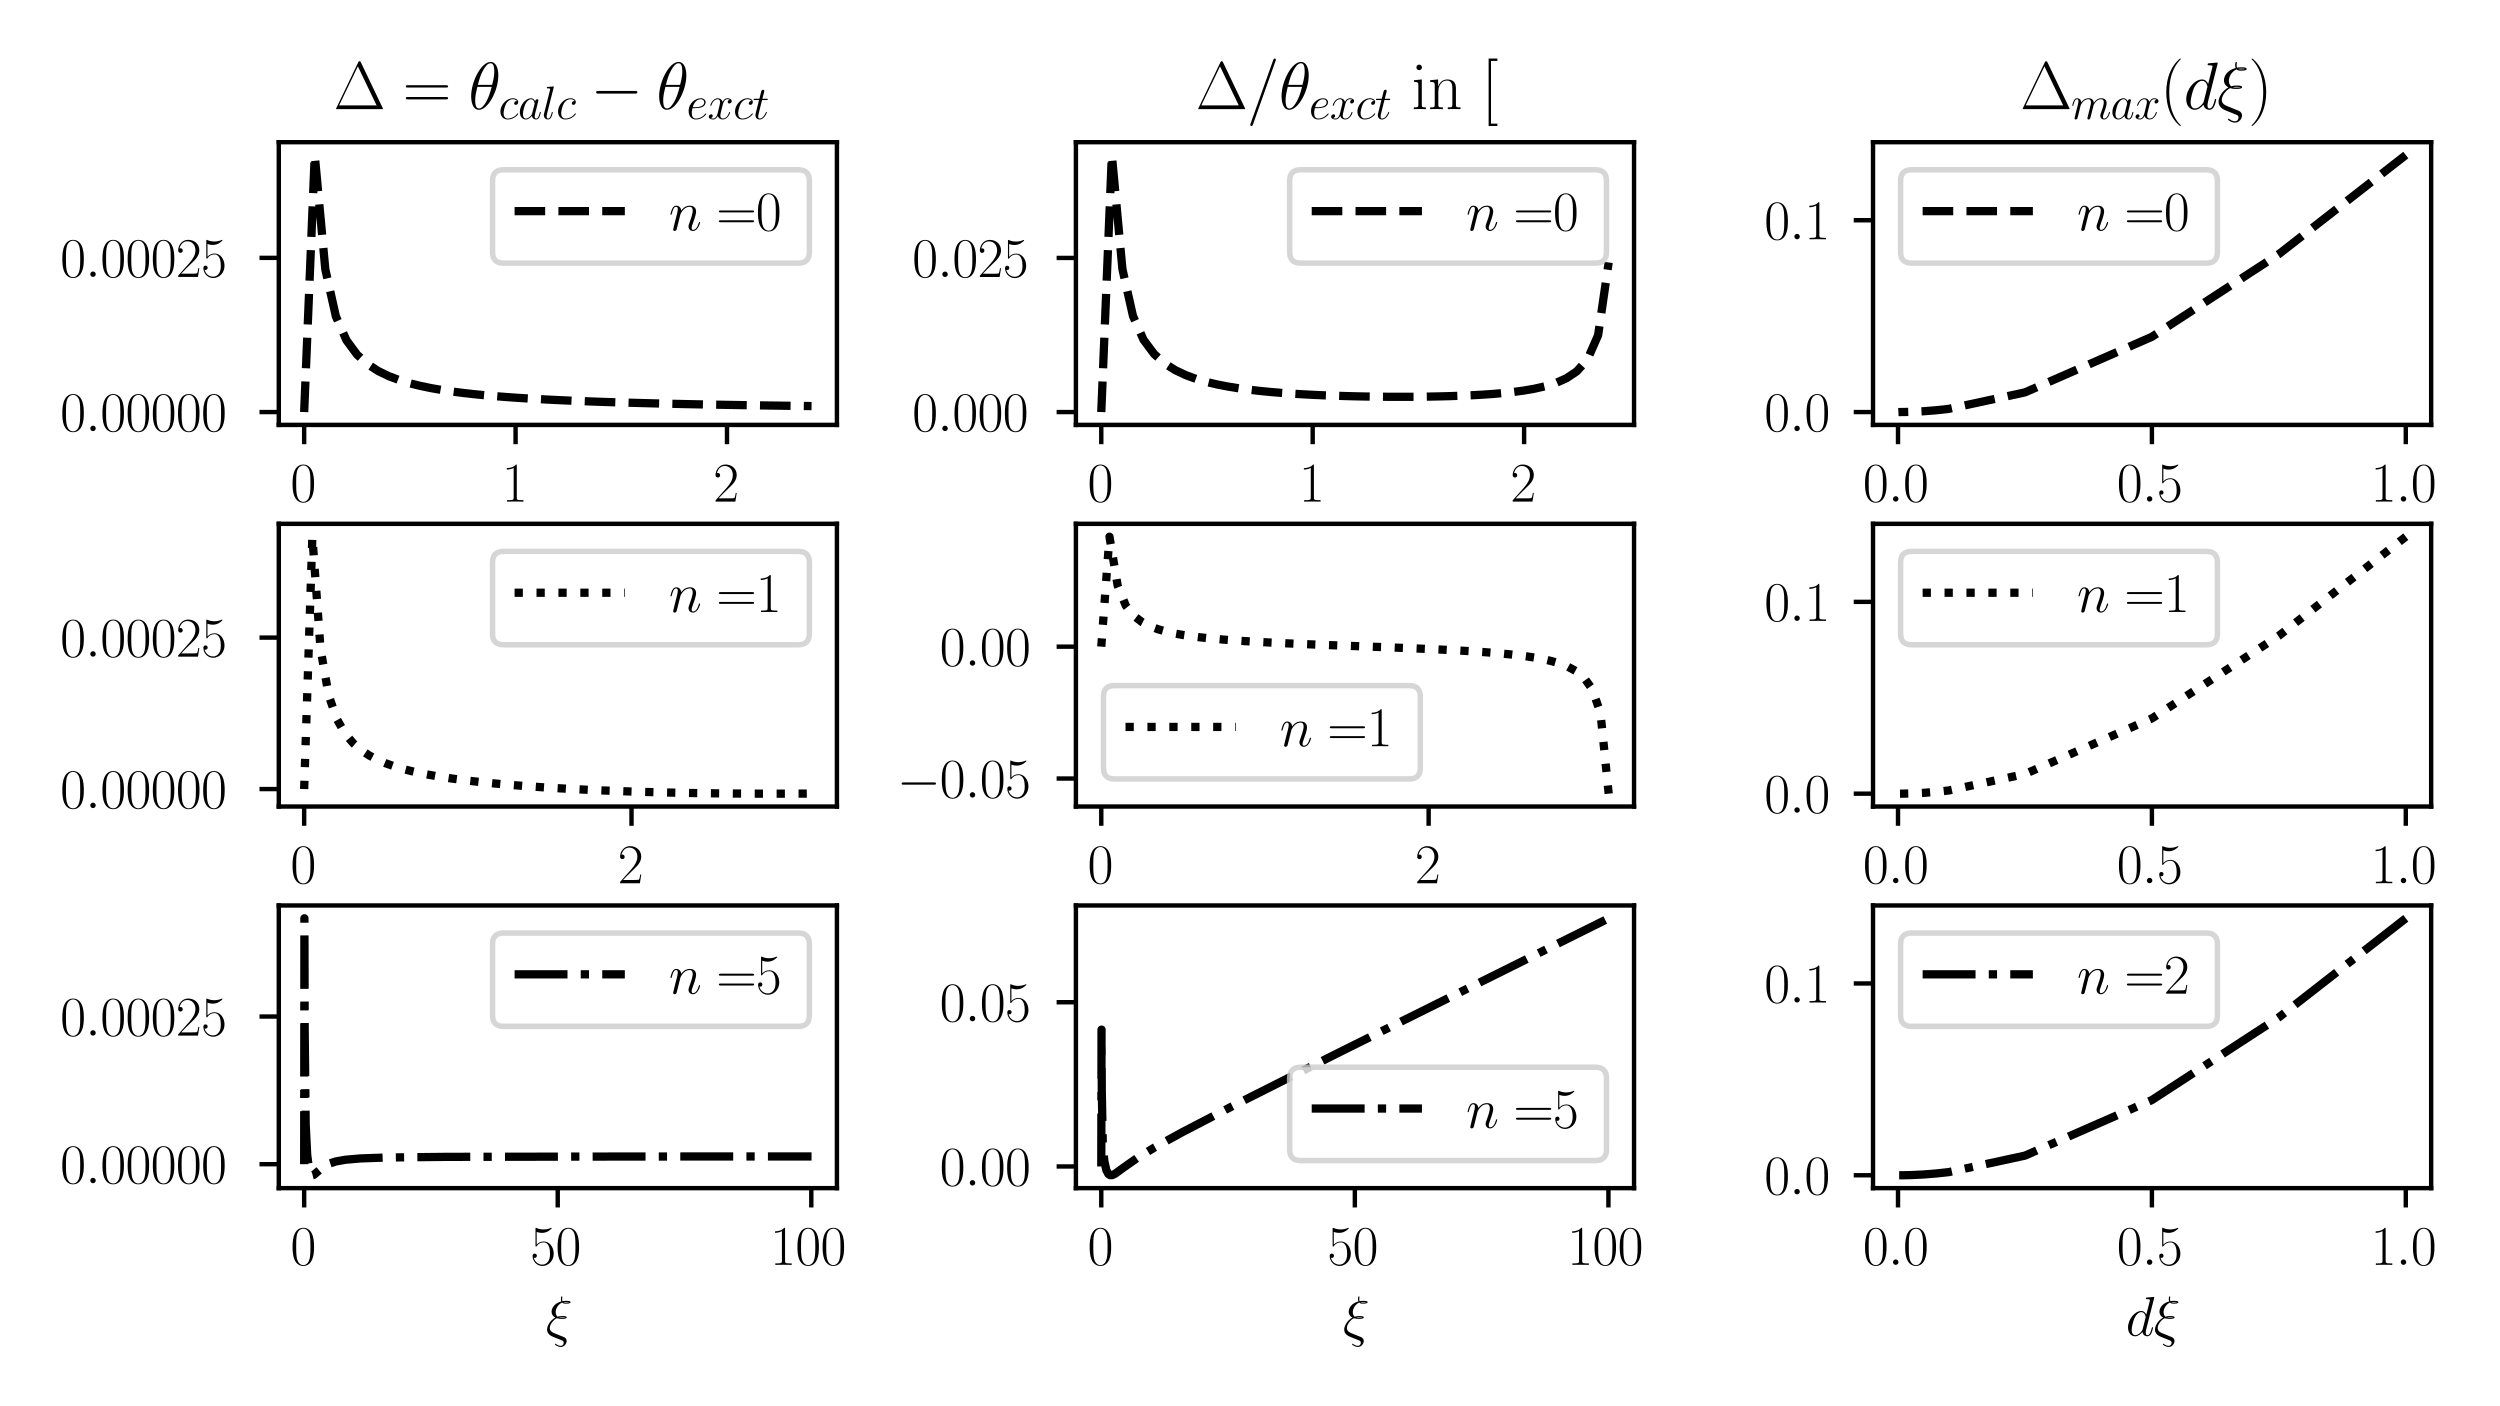 <?xml version="1.0" encoding="utf-8" standalone="no"?>
<!DOCTYPE svg PUBLIC "-//W3C//DTD SVG 1.1//EN"
  "http://www.w3.org/Graphics/SVG/1.1/DTD/svg11.dtd">
<svg height="255.118pt" version="1.1" viewBox="0 0 453.543 255.118" width="453.543pt" xmlns="http://www.w3.org/2000/svg" xmlns:xlink="http://www.w3.org/1999/xlink">
 <defs>
  <style type="text/css">*{stroke-linecap:butt;stroke-linejoin:round;}</style>
 </defs>
 <g id="figure_1">
  <g id="patch_1">
   <path d="M 0 255.118 
L 453.543 255.118 
L 453.543 0 
L 0 0 
z
" style="fill:#ffffff;"/>
  </g>
  <g id="axes_1">
   <g id="patch_2">
    <path d="M 50.578 77.084 
L 151.833 77.084 
L 151.833 25.8 
L 50.578 25.8 
z
" style="fill:#ffffff;"/>
   </g>
   <g id="matplotlib.axis_1">
    <g id="xtick_1">
     <g id="line2d_1">
      <defs>
       <path d="M 0 0 
L 0 3.5 
" id="m80510bb4c2" style="stroke:#000000;stroke-width:0.8;"/>
      </defs>
      <g>
       <use style="stroke:#000000;stroke-width:0.8;" x="55.18" xlink:href="#m80510bb4c2" y="77.084"/>
      </g>
     </g>
     <g id="text_1">
      <!-- $\mathdefault{0}$ -->
      <g transform="translate(52.69 91.002)scale(0.1 -0.1)">
       <defs>
        <path d="M 2688 2038 
C 2688 2430 2682 3099 2413 3613 
C 2176 4063 1798 4224 1466 4224 
C 1158 4224 768 4082 525 3620 
C 269 3137 243 2539 243 2038 
C 243 1671 250 1112 448 623 
C 723 -39 1216 -128 1466 -128 
C 1760 -128 2208 -7 2470 604 
C 2662 1048 2688 1568 2688 2038 
z
M 1466 -26 
C 1056 -26 813 328 723 816 
C 653 1196 653 1749 653 2109 
C 653 2604 653 3015 736 3407 
C 858 3954 1216 4121 1466 4121 
C 1728 4121 2067 3947 2189 3420 
C 2272 3054 2278 2623 2278 2109 
C 2278 1691 2278 1176 2202 797 
C 2067 96 1690 -26 1466 -26 
z
" id="CMR17-30" transform="scale(0.016)"/>
       </defs>
       <use transform="scale(0.996)" xlink:href="#CMR17-30"/>
      </g>
     </g>
    </g>
    <g id="xtick_2">
     <g id="line2d_2">
      <g>
       <use style="stroke:#000000;stroke-width:0.8;" x="93.534" xlink:href="#m80510bb4c2" y="77.084"/>
      </g>
     </g>
     <g id="text_2">
      <!-- $\mathdefault{1}$ -->
      <g transform="translate(91.044 91.002)scale(0.1 -0.1)">
       <defs>
        <path d="M 1702 4083 
C 1702 4217 1696 4224 1606 4224 
C 1357 3927 979 3833 621 3820 
C 602 3820 570 3820 563 3808 
C 557 3795 557 3782 557 3648 
C 755 3648 1088 3686 1344 3839 
L 1344 467 
C 1344 243 1331 166 781 166 
L 589 166 
L 589 0 
C 896 6 1216 12 1523 12 
C 1830 12 2150 6 2458 0 
L 2458 166 
L 2266 166 
C 1715 166 1702 236 1702 467 
L 1702 4083 
z
" id="CMR17-31" transform="scale(0.016)"/>
       </defs>
       <use transform="scale(0.996)" xlink:href="#CMR17-31"/>
      </g>
     </g>
    </g>
    <g id="xtick_3">
     <g id="line2d_3">
      <g>
       <use style="stroke:#000000;stroke-width:0.8;" x="131.889" xlink:href="#m80510bb4c2" y="77.084"/>
      </g>
     </g>
     <g id="text_3">
      <!-- $\mathdefault{2}$ -->
      <g transform="translate(129.398 91.002)scale(0.1 -0.1)">
       <defs>
        <path d="M 2669 990 
L 2554 990 
C 2490 537 2438 460 2413 422 
C 2381 371 1920 371 1830 371 
L 602 371 
C 832 620 1280 1073 1824 1596 
C 2214 1966 2669 2400 2669 3033 
C 2669 3788 2067 4224 1395 4224 
C 691 4224 262 3603 262 3027 
C 262 2777 448 2745 525 2745 
C 589 2745 781 2783 781 3007 
C 781 3206 614 3264 525 3264 
C 486 3264 448 3257 422 3244 
C 544 3788 915 4057 1306 4057 
C 1862 4057 2227 3616 2227 3033 
C 2227 2477 1901 1998 1536 1583 
L 262 147 
L 262 0 
L 2515 0 
L 2669 990 
z
" id="CMR17-32" transform="scale(0.016)"/>
       </defs>
       <use transform="scale(0.996)" xlink:href="#CMR17-32"/>
      </g>
     </g>
    </g>
   </g>
   <g id="matplotlib.axis_2">
    <g id="ytick_1">
     <g id="line2d_4">
      <defs>
       <path d="M 0 0 
L -3.5 0 
" id="m977c705307" style="stroke:#000000;stroke-width:0.8;"/>
      </defs>
      <g>
       <use style="stroke:#000000;stroke-width:0.8;" x="50.578" xlink:href="#m977c705307" y="74.753"/>
      </g>
     </g>
     <g id="text_4">
      <!-- $\mathdefault{0.00000}$ -->
      <g transform="translate(10.922 78.212)scale(0.1 -0.1)">
       <defs>
        <path d="M 1178 307 
C 1178 492 1024 620 870 620 
C 685 620 557 467 557 313 
C 557 128 710 0 864 0 
C 1050 0 1178 153 1178 307 
z
" id="CMMI12-3a" transform="scale(0.016)"/>
       </defs>
       <use transform="scale(0.996)" xlink:href="#CMR17-30"/>
       <use transform="translate(45.69 0)scale(0.996)" xlink:href="#CMMI12-3a"/>
       <use transform="translate(72.788 0)scale(0.996)" xlink:href="#CMR17-30"/>
       <use transform="translate(118.478 0)scale(0.996)" xlink:href="#CMR17-30"/>
       <use transform="translate(164.169 0)scale(0.996)" xlink:href="#CMR17-30"/>
       <use transform="translate(209.859 0)scale(0.996)" xlink:href="#CMR17-30"/>
       <use transform="translate(255.55 0)scale(0.996)" xlink:href="#CMR17-30"/>
      </g>
     </g>
    </g>
    <g id="ytick_2">
     <g id="line2d_5">
      <g>
       <use style="stroke:#000000;stroke-width:0.8;" x="50.578" xlink:href="#m977c705307" y="46.78"/>
      </g>
     </g>
     <g id="text_5">
      <!-- $\mathdefault{0.00025}$ -->
      <g transform="translate(10.922 50.239)scale(0.1 -0.1)">
       <defs>
        <path d="M 730 3750 
C 794 3724 1056 3641 1325 3641 
C 1920 3641 2246 3961 2432 4140 
C 2432 4191 2432 4224 2394 4224 
C 2387 4224 2374 4224 2323 4198 
C 2099 4102 1837 4032 1517 4032 
C 1325 4032 1037 4055 723 4191 
C 653 4224 640 4224 634 4224 
C 602 4224 595 4217 595 4090 
L 595 2231 
C 595 2113 595 2080 659 2080 
C 691 2080 704 2093 736 2139 
C 941 2435 1222 2560 1542 2560 
C 1766 2560 2246 2415 2246 1293 
C 2246 1087 2246 716 2054 422 
C 1894 159 1645 25 1370 25 
C 947 25 518 319 403 812 
C 429 806 480 793 506 793 
C 589 793 749 838 749 1036 
C 749 1209 627 1280 506 1280 
C 358 1280 262 1190 262 1011 
C 262 454 704 -128 1382 -128 
C 2042 -128 2669 441 2669 1267 
C 2669 2054 2170 2662 1549 2662 
C 1222 2662 947 2540 730 2304 
L 730 3750 
z
" id="CMR17-35" transform="scale(0.016)"/>
       </defs>
       <use transform="scale(0.996)" xlink:href="#CMR17-30"/>
       <use transform="translate(45.69 0)scale(0.996)" xlink:href="#CMMI12-3a"/>
       <use transform="translate(72.788 0)scale(0.996)" xlink:href="#CMR17-30"/>
       <use transform="translate(118.478 0)scale(0.996)" xlink:href="#CMR17-30"/>
       <use transform="translate(164.169 0)scale(0.996)" xlink:href="#CMR17-30"/>
       <use transform="translate(209.859 0)scale(0.996)" xlink:href="#CMR17-32"/>
       <use transform="translate(255.55 0)scale(0.996)" xlink:href="#CMR17-35"/>
      </g>
     </g>
    </g>
   </g>
   <g id="line2d_6">
    <path clip-path="url(#p4252a58876)" d="M 55.18 74.753 
L 57.098 28.131 
L 59.016 48.852 
L 60.933 57.399 
L 62.851 61.728 
L 64.769 64.331 
L 66.687 66.067 
L 68.604 67.308 
L 70.522 68.238 
L 72.44 68.962 
L 74.357 69.541 
L 76.275 70.015 
L 78.193 70.409 
L 80.111 70.744 
L 82.028 71.03 
L 83.946 71.278 
L 85.864 71.495 
L 87.781 71.687 
L 89.699 71.857 
L 91.617 72.01 
L 93.534 72.147 
L 95.452 72.271 
L 97.37 72.384 
L 99.288 72.487 
L 101.205 72.581 
L 103.123 72.668 
L 105.041 72.748 
L 106.958 72.822 
L 108.876 72.891 
L 110.794 72.955 
L 112.712 73.015 
L 114.629 73.071 
L 116.547 73.124 
L 118.465 73.173 
L 120.382 73.22 
L 122.3 73.263 
L 124.218 73.305 
L 126.135 73.344 
L 128.053 73.381 
L 129.971 73.416 
L 131.889 73.45 
L 133.806 73.481 
L 135.724 73.512 
L 137.642 73.54 
L 139.559 73.568 
L 141.477 73.594 
L 143.395 73.62 
L 145.312 73.644 
L 147.23 73.667 
" style="fill:none;stroke:#000000;stroke-dasharray:5.55,2.4;stroke-dashoffset:0;stroke-width:1.5;"/>
   </g>
   <g id="patch_3">
    <path d="M 50.578 77.084 
L 50.578 25.8 
" style="fill:none;stroke:#000000;stroke-linecap:square;stroke-linejoin:miter;stroke-width:0.8;"/>
   </g>
   <g id="patch_4">
    <path d="M 151.833 77.084 
L 151.833 25.8 
" style="fill:none;stroke:#000000;stroke-linecap:square;stroke-linejoin:miter;stroke-width:0.8;"/>
   </g>
   <g id="patch_5">
    <path d="M 50.578 77.084 
L 151.833 77.084 
" style="fill:none;stroke:#000000;stroke-linecap:square;stroke-linejoin:miter;stroke-width:0.8;"/>
   </g>
   <g id="patch_6">
    <path d="M 50.578 25.8 
L 151.833 25.8 
" style="fill:none;stroke:#000000;stroke-linecap:square;stroke-linejoin:miter;stroke-width:0.8;"/>
   </g>
   <g id="text_6">
    <!-- $\Delta=\theta_{calc}-\theta_{exct}$ -->
    <g transform="translate(60.506 19.8)scale(0.12 -0.12)">
     <defs>
      <path d="M 2598 4435 
C 2547 4544 2522 4544 2470 4544 
C 2394 4544 2387 4531 2342 4441 
L 269 108 
C 262 96 237 38 237 32 
C 237 6 243 0 358 0 
L 4576 0 
C 4691 0 4698 6 4698 32 
C 4698 38 4672 96 4666 108 
L 2598 4435 
z
M 2310 4056 
L 4083 358 
L 531 358 
L 2310 4056 
z
" id="CMR17-1" transform="scale(0.016)"/>
      <path d="M 4115 2048 
C 4211 2048 4307 2048 4307 2156 
C 4307 2272 4198 2272 4090 2272 
L 512 2272 
C 403 2272 294 2272 294 2156 
C 294 2048 390 2048 486 2048 
L 4115 2048 
z
M 4090 927 
C 4198 927 4307 927 4307 1043 
C 4307 1152 4211 1152 4115 1152 
L 486 1152 
C 390 1152 294 1152 294 1043 
C 294 927 403 927 512 927 
L 4090 927 
z
" id="CMR17-3d" transform="scale(0.016)"/>
      <path d="M 2835 3200 
C 2835 3849 2630 4480 2106 4480 
C 1210 4480 256 2615 256 1215 
C 256 922 320 -64 992 -64 
C 1862 -64 2835 1755 2835 3200 
z
M 896 2304 
C 992 2679 1126 3213 1382 3665 
C 1594 4046 1818 4351 2099 4351 
C 2310 4351 2451 4173 2451 3563 
C 2451 3334 2432 3016 2246 2304 
L 896 2304 
z
M 2202 2112 
C 2042 1488 1907 1088 1677 687 
C 1491 362 1267 64 998 64 
C 800 64 640 216 640 846 
C 640 1259 742 1692 845 2112 
L 2202 2112 
z
" id="CMMI12-12" transform="scale(0.016)"/>
      <path d="M 2502 2432 
C 2381 2432 2323 2432 2234 2355 
C 2195 2323 2125 2227 2125 2124 
C 2125 1996 2221 1919 2342 1919 
C 2496 1919 2669 2047 2669 2303 
C 2669 2591 2374 2816 1933 2816 
C 1094 2816 256 1932 256 1011 
C 256 446 602 -64 1254 -64 
C 2125 -64 2675 622 2675 706 
C 2675 745 2637 777 2611 777 
C 2592 777 2586 771 2528 712 
C 2118 161 1510 64 1267 64 
C 826 64 685 453 685 777 
C 685 1004 794 1634 1024 2073 
C 1190 2374 1536 2687 1939 2687 
C 2022 2687 2374 2676 2502 2432 
z
" id="CMMI12-63" transform="scale(0.016)"/>
      <path d="M 1926 759 
C 1894 651 1894 638 1805 517 
C 1664 338 1382 64 1082 64 
C 819 64 672 300 672 676 
C 672 1028 870 1743 992 2011 
C 1210 2458 1510 2687 1760 2687 
C 2182 2687 2266 2164 2266 2113 
C 2266 2107 2246 2024 2240 2011 
L 1926 759 
z
M 2336 2394 
C 2266 2560 2093 2816 1760 2816 
C 1037 2816 256 1883 256 938 
C 256 306 627 -64 1062 -64 
C 1414 -64 1715 210 1894 421 
C 1958 44 2259 -64 2451 -64 
C 2643 -64 2797 51 2912 280 
C 3014 496 3104 885 3104 910 
C 3104 942 3078 968 3040 968 
C 2982 968 2976 936 2950 840 
C 2854 465 2733 64 2470 64 
C 2285 64 2272 229 2272 356 
C 2272 503 2291 573 2349 821 
C 2394 980 2426 1120 2477 1305 
C 2714 2260 2771 2489 2771 2528 
C 2771 2617 2701 2688 2605 2688 
C 2400 2688 2349 2464 2336 2388 
L 2336 2394 
z
" id="CMMI12-61" transform="scale(0.016)"/>
      <path d="M 1626 4255 
C 1632 4281 1645 4319 1645 4351 
C 1645 4416 1581 4416 1568 4416 
C 1562 4416 1331 4396 1216 4383 
C 1107 4377 1011 4364 896 4358 
C 742 4345 698 4339 698 4223 
C 698 4159 762 4159 826 4159 
C 1152 4159 1152 4102 1152 4039 
C 1152 4013 1152 4001 1120 3886 
L 326 731 
C 307 661 294 610 294 509 
C 294 191 531 -64 858 -64 
C 1069 -64 1210 76 1312 273 
C 1421 483 1510 884 1510 909 
C 1510 941 1485 967 1446 967 
C 1389 967 1382 935 1357 839 
C 1242 401 1126 64 870 64 
C 678 64 678 267 678 356 
C 678 382 678 515 723 693 
L 1626 4255 
z
" id="CMMI12-6c" transform="scale(0.016)"/>
      <path d="M 4218 1472 
C 4326 1472 4442 1472 4442 1600 
C 4442 1728 4326 1728 4218 1728 
L 755 1728 
C 646 1728 531 1728 531 1600 
C 531 1472 646 1472 755 1472 
L 4218 1472 
z
" id="CMSY10-0" transform="scale(0.016)"/>
      <path d="M 1146 1472 
C 1318 1472 1754 1484 2061 1600 
C 2547 1786 2592 2160 2592 2275 
C 2592 2559 2349 2816 1926 2816 
C 1254 2816 288 2205 288 1066 
C 288 400 672 -64 1254 -64 
C 2125 -64 2675 609 2675 691 
C 2675 729 2637 761 2611 761 
C 2592 761 2586 755 2528 698 
C 2118 159 1510 64 1267 64 
C 902 64 710 349 710 818 
C 710 907 710 1066 806 1472 
L 1146 1472 
z
M 838 1600 
C 1114 2591 1722 2687 1926 2687 
C 2208 2687 2400 2520 2400 2275 
C 2400 1600 1376 1600 1107 1600 
L 838 1600 
z
" id="CMMI12-65" transform="scale(0.016)"/>
      <path d="M 3034 2624 
C 2829 2585 2752 2431 2752 2310 
C 2752 2156 2874 2105 2963 2105 
C 3155 2105 3290 2271 3290 2444 
C 3290 2694 2982 2816 2714 2816 
C 2323 2816 2106 2451 2048 2329 
C 1901 2790 1504 2816 1389 2816 
C 736 2816 390 1993 390 1849 
C 390 1823 416 1790 461 1790 
C 512 1790 525 1829 538 1855 
C 755 2572 1184 2687 1370 2687 
C 1658 2687 1715 2438 1715 2284 
C 1715 2143 1677 1993 1600 1678 
L 1382 778 
C 1286 390 1101 64 762 64 
C 730 64 570 64 435 126 
C 666 166 717 358 717 435 
C 717 563 621 640 499 640 
C 346 640 179 505 179 300 
C 179 57 480 -64 755 -64 
C 1062 -64 1280 153 1414 415 
C 1517 64 1837 -64 2074 -64 
C 2726 -64 3072 751 3072 896 
C 3072 929 3046 955 3008 955 
C 2950 955 2944 922 2925 870 
C 2752 300 2381 64 2093 64 
C 1869 64 1747 204 1747 467 
C 1747 607 1773 712 1875 1146 
L 2099 2039 
C 2195 2425 2413 2687 2707 2687 
C 2720 2687 2899 2687 3034 2624 
z
" id="CMMI12-78" transform="scale(0.016)"/>
      <path d="M 1286 2566 
L 1875 2566 
C 1997 2566 2061 2566 2061 2681 
C 2061 2752 2022 2752 1894 2752 
L 1331 2752 
L 1568 3664 
C 1594 3752 1594 3764 1594 3808 
C 1594 3910 1510 3968 1427 3968 
C 1376 3968 1229 3948 1178 3746 
L 928 2752 
L 326 2752 
C 198 2752 141 2752 141 2630 
C 141 2566 186 2566 307 2566 
L 877 2566 
L 454 881 
C 403 657 384 593 384 510 
C 384 210 595 -64 954 -64 
C 1600 -64 1946 868 1946 913 
C 1946 951 1920 970 1882 970 
C 1869 970 1843 970 1830 944 
C 1824 938 1818 932 1773 830 
C 1638 510 1344 64 973 64 
C 781 64 768 223 768 364 
C 768 370 768 491 787 568 
L 1286 2566 
z
" id="CMMI12-74" transform="scale(0.016)"/>
     </defs>
     <use transform="scale(0.996)" xlink:href="#CMR17-1"/>
     <use transform="translate(104.594 0)scale(0.996)" xlink:href="#CMR17-3d"/>
     <use transform="translate(203.982 0)scale(0.996)" xlink:href="#CMMI12-12"/>
     <use transform="translate(249.442 -14.944)scale(0.697)" xlink:href="#CMMI12-63"/>
     <use transform="translate(278.83 -14.944)scale(0.697)" xlink:href="#CMMI12-61"/>
     <use transform="translate(314.676 -14.944)scale(0.697)" xlink:href="#CMMI12-6c"/>
     <use transform="translate(336.549 -14.944)scale(0.697)" xlink:href="#CMMI12-63"/>
     <use transform="translate(388.575 0)scale(0.996)" xlink:href="#CMSY10-0"/>
     <use transform="translate(488.202 0)scale(0.996)" xlink:href="#CMMI12-12"/>
     <use transform="translate(533.661 -14.944)scale(0.697)" xlink:href="#CMMI12-65"/>
     <use transform="translate(565.31 -14.944)scale(0.697)" xlink:href="#CMMI12-78"/>
     <use transform="translate(604.113 -14.944)scale(0.697)" xlink:href="#CMMI12-63"/>
     <use transform="translate(633.501 -14.944)scale(0.697)" xlink:href="#CMMI12-74"/>
    </g>
   </g>
   <g id="legend_1">
    <g id="patch_7">
     <path d="M 91.355 47.737 
L 144.833 47.737 
Q 146.833 47.737 146.833 45.737 
L 146.833 32.8 
Q 146.833 30.8 144.833 30.8 
L 91.355 30.8 
Q 89.355 30.8 89.355 32.8 
L 89.355 45.737 
Q 89.355 47.737 91.355 47.737 
z
" style="fill:#ffffff;opacity:0.8;stroke:#cccccc;stroke-linejoin:miter;"/>
    </g>
    <g id="line2d_7">
     <path d="M 93.355 38.3 
L 113.355 38.3 
" style="fill:none;stroke:#000000;stroke-dasharray:5.55,2.4;stroke-dashoffset:0;stroke-width:1.5;"/>
    </g>
    <g id="line2d_8"/>
    <g id="text_7">
     <!-- $n=$0 -->
     <g transform="translate(121.355 41.8)scale(0.1 -0.1)">
      <defs>
       <path d="M 1318 1870 
C 1331 1909 1491 2228 1728 2432 
C 1894 2585 2112 2687 2362 2687 
C 2618 2687 2707 2496 2707 2241 
C 2707 1877 2445 1149 2317 804 
C 2259 651 2227 568 2227 453 
C 2227 166 2426 -64 2733 -64 
C 3328 -64 3552 874 3552 913 
C 3552 945 3526 970 3488 970 
C 3430 970 3424 951 3392 842 
C 3245 319 3002 64 2752 64 
C 2688 64 2586 70 2586 274 
C 2586 434 2656 625 2694 715 
C 2822 1066 3091 1781 3091 2145 
C 3091 2528 2867 2816 2381 2816 
C 1811 2816 1510 2413 1395 2253 
C 1376 2617 1114 2816 832 2816 
C 627 2816 486 2694 378 2477 
C 262 2247 173 1864 173 1838 
C 173 1813 198 1781 243 1781 
C 294 1781 301 1787 339 1934 
C 442 2324 557 2687 813 2687 
C 960 2687 1011 2585 1011 2394 
C 1011 2253 947 2004 902 1807 
L 723 1117 
C 698 996 627 708 595 593 
C 550 427 480 127 480 95 
C 480 6 550 -64 646 -64 
C 723 -64 813 -26 864 70 
C 877 102 934 325 966 453 
L 1107 1028 
L 1318 1870 
z
" id="CMMI12-6e" transform="scale(0.016)"/>
      </defs>
      <use transform="scale(0.996)" xlink:href="#CMMI12-6e"/>
      <use transform="translate(85.904 0)scale(0.996)" xlink:href="#CMR17-3d"/>
      <use transform="translate(157.619 0)scale(0.996)" xlink:href="#CMR17-30"/>
     </g>
    </g>
   </g>
  </g>
  <g id="axes_2">
   <g id="patch_8">
    <path d="M 195.188 77.084 
L 296.443 77.084 
L 296.443 25.8 
L 195.188 25.8 
z
" style="fill:#ffffff;"/>
   </g>
   <g id="matplotlib.axis_3">
    <g id="xtick_4">
     <g id="line2d_9">
      <g>
       <use style="stroke:#000000;stroke-width:0.8;" x="199.791" xlink:href="#m80510bb4c2" y="77.084"/>
      </g>
     </g>
     <g id="text_8">
      <!-- $\mathdefault{0}$ -->
      <g transform="translate(197.3 91.002)scale(0.1 -0.1)">
       <use transform="scale(0.996)" xlink:href="#CMR17-30"/>
      </g>
     </g>
    </g>
    <g id="xtick_5">
     <g id="line2d_10">
      <g>
       <use style="stroke:#000000;stroke-width:0.8;" x="238.145" xlink:href="#m80510bb4c2" y="77.084"/>
      </g>
     </g>
     <g id="text_9">
      <!-- $\mathdefault{1}$ -->
      <g transform="translate(235.654 91.002)scale(0.1 -0.1)">
       <use transform="scale(0.996)" xlink:href="#CMR17-31"/>
      </g>
     </g>
    </g>
    <g id="xtick_6">
     <g id="line2d_11">
      <g>
       <use style="stroke:#000000;stroke-width:0.8;" x="276.499" xlink:href="#m80510bb4c2" y="77.084"/>
      </g>
     </g>
     <g id="text_10">
      <!-- $\mathdefault{2}$ -->
      <g transform="translate(274.008 91.002)scale(0.1 -0.1)">
       <use transform="scale(0.996)" xlink:href="#CMR17-32"/>
      </g>
     </g>
    </g>
   </g>
   <g id="matplotlib.axis_4">
    <g id="ytick_3">
     <g id="line2d_12">
      <g>
       <use style="stroke:#000000;stroke-width:0.8;" x="195.188" xlink:href="#m977c705307" y="74.753"/>
      </g>
     </g>
     <g id="text_11">
      <!-- $\mathdefault{0.000}$ -->
      <g transform="translate(165.496 78.212)scale(0.1 -0.1)">
       <use transform="scale(0.996)" xlink:href="#CMR17-30"/>
       <use transform="translate(45.69 0)scale(0.996)" xlink:href="#CMMI12-3a"/>
       <use transform="translate(72.788 0)scale(0.996)" xlink:href="#CMR17-30"/>
       <use transform="translate(118.478 0)scale(0.996)" xlink:href="#CMR17-30"/>
       <use transform="translate(164.169 0)scale(0.996)" xlink:href="#CMR17-30"/>
      </g>
     </g>
    </g>
    <g id="ytick_4">
     <g id="line2d_13">
      <g>
       <use style="stroke:#000000;stroke-width:0.8;" x="195.188" xlink:href="#m977c705307" y="46.791"/>
      </g>
     </g>
     <g id="text_12">
      <!-- $\mathdefault{0.025}$ -->
      <g transform="translate(165.496 50.251)scale(0.1 -0.1)">
       <use transform="scale(0.996)" xlink:href="#CMR17-30"/>
       <use transform="translate(45.69 0)scale(0.996)" xlink:href="#CMMI12-3a"/>
       <use transform="translate(72.788 0)scale(0.996)" xlink:href="#CMR17-30"/>
       <use transform="translate(118.478 0)scale(0.996)" xlink:href="#CMR17-32"/>
       <use transform="translate(164.169 0)scale(0.996)" xlink:href="#CMR17-35"/>
      </g>
     </g>
    </g>
   </g>
   <g id="line2d_14">
    <path clip-path="url(#p19f4eae4f9)" d="M 199.791 74.753 
L 201.709 28.131 
L 203.626 48.819 
L 205.544 57.341 
L 207.462 61.646 
L 209.379 64.225 
L 211.297 65.938 
L 213.215 67.156 
L 215.132 68.062 
L 217.05 68.762 
L 218.968 69.317 
L 220.886 69.765 
L 222.803 70.134 
L 224.721 70.442 
L 226.639 70.701 
L 228.556 70.92 
L 230.474 71.108 
L 232.392 71.269 
L 234.309 71.407 
L 236.227 71.525 
L 238.145 71.627 
L 240.063 71.713 
L 241.98 71.786 
L 243.898 71.847 
L 245.816 71.896 
L 247.733 71.935 
L 249.651 71.963 
L 251.569 71.981 
L 253.487 71.989 
L 255.404 71.987 
L 257.322 71.974 
L 259.24 71.95 
L 261.157 71.913 
L 263.075 71.863 
L 264.993 71.796 
L 266.91 71.712 
L 268.828 71.607 
L 270.746 71.475 
L 272.664 71.311 
L 274.581 71.105 
L 276.499 70.845 
L 278.417 70.511 
L 280.334 70.072 
L 282.252 69.476 
L 284.17 68.629 
L 286.088 67.343 
L 288.005 65.182 
L 289.923 60.825 
L 291.841 47.62 
" style="fill:none;stroke:#000000;stroke-dasharray:5.55,2.4;stroke-dashoffset:0;stroke-width:1.5;"/>
   </g>
   <g id="patch_9">
    <path d="M 195.188 77.084 
L 195.188 25.8 
" style="fill:none;stroke:#000000;stroke-linecap:square;stroke-linejoin:miter;stroke-width:0.8;"/>
   </g>
   <g id="patch_10">
    <path d="M 296.443 77.084 
L 296.443 25.8 
" style="fill:none;stroke:#000000;stroke-linecap:square;stroke-linejoin:miter;stroke-width:0.8;"/>
   </g>
   <g id="patch_11">
    <path d="M 195.188 77.084 
L 296.443 77.084 
" style="fill:none;stroke:#000000;stroke-linecap:square;stroke-linejoin:miter;stroke-width:0.8;"/>
   </g>
   <g id="patch_12">
    <path d="M 195.188 25.8 
L 296.443 25.8 
" style="fill:none;stroke:#000000;stroke-linecap:square;stroke-linejoin:miter;stroke-width:0.8;"/>
   </g>
   <g id="text_13">
    <!-- $\Delta/\theta_{exct}$ in [%] -->
    <g transform="translate(216.919 19.8)scale(0.12 -0.12)">
     <defs>
      <path d="M 2746 4563 
C 2746 4569 2784 4665 2784 4678 
C 2784 4755 2720 4800 2669 4800 
C 2637 4800 2579 4800 2528 4659 
L 384 -1364 
C 384 -1370 346 -1466 346 -1479 
C 346 -1556 410 -1600 461 -1600 
C 499 -1600 557 -1594 602 -1460 
L 2746 4563 
z
" id="CMMI12-3d" transform="scale(0.016)"/>
      <path d="M 992 3961 
C 992 4102 877 4224 730 4224 
C 589 4224 467 4108 467 3961 
C 467 3820 582 3699 730 3699 
C 870 3699 992 3814 992 3961 
z
M 243 2745 
L 243 2579 
C 602 2579 653 2540 653 2231 
L 653 443 
C 653 198 627 166 218 166 
L 218 0 
C 371 12 646 12 806 12 
C 960 12 1222 12 1370 0 
L 1370 166 
C 992 166 979 205 979 436 
L 979 2816 
L 243 2745 
z
" id="CMR17-69" transform="scale(0.016)"/>
      <path d="M 2656 1954 
C 2656 2282 2592 2816 1837 2816 
C 1331 2816 1069 2424 973 2166 
L 966 2166 
L 966 2816 
L 211 2745 
L 211 2578 
C 589 2578 646 2540 646 2231 
L 646 443 
C 646 198 621 166 211 166 
L 211 0 
C 365 12 646 12 813 12 
C 979 12 1267 12 1421 0 
L 1421 166 
C 1011 166 986 192 986 443 
L 986 1678 
C 986 2269 1344 2713 1792 2713 
C 2266 2713 2317 2289 2317 1980 
L 2317 443 
C 2317 198 2291 166 1882 166 
L 1882 0 
C 2035 12 2317 12 2483 12 
C 2650 12 2938 12 3091 0 
L 3091 166 
C 2682 166 2656 192 2656 443 
L 2656 1954 
z
" id="CMR17-6e" transform="scale(0.016)"/>
      <path d="M 1504 -1600 
L 1504 -1376 
L 902 -1376 
L 902 4575 
L 1504 4575 
L 1504 4800 
L 678 4800 
L 678 -1600 
L 1504 -1600 
z
" id="CMR17-5b" transform="scale(0.016)"/>
     </defs>
     <use transform="scale(0.996)" xlink:href="#CMR17-1"/>
     <use transform="translate(76.92 0)scale(0.996)" xlink:href="#CMMI12-3d"/>
     <use transform="translate(125.695 0)scale(0.996)" xlink:href="#CMMI12-12"/>
     <use transform="translate(171.154 -14.944)scale(0.697)" xlink:href="#CMMI12-65"/>
     <use transform="translate(202.803 -14.944)scale(0.697)" xlink:href="#CMMI12-78"/>
     <use transform="translate(241.606 -14.944)scale(0.697)" xlink:href="#CMMI12-63"/>
     <use transform="translate(270.994 -14.944)scale(0.697)" xlink:href="#CMMI12-74"/>
     <use transform="translate(326.227 0)scale(0.996)" xlink:href="#CMR17-69"/>
     <use transform="translate(351.098 0)scale(0.996)" xlink:href="#CMR17-6e"/>
     <use transform="translate(432.069 0)scale(0.996)" xlink:href="#CMR17-5b"/>
    </g>
   </g>
   <g id="legend_2">
    <g id="patch_13">
     <path d="M 235.966 47.737 
L 289.443 47.737 
Q 291.443 47.737 291.443 45.737 
L 291.443 32.8 
Q 291.443 30.8 289.443 30.8 
L 235.966 30.8 
Q 233.966 30.8 233.966 32.8 
L 233.966 45.737 
Q 233.966 47.737 235.966 47.737 
z
" style="fill:#ffffff;opacity:0.8;stroke:#cccccc;stroke-linejoin:miter;"/>
    </g>
    <g id="line2d_15">
     <path d="M 237.966 38.3 
L 257.966 38.3 
" style="fill:none;stroke:#000000;stroke-dasharray:5.55,2.4;stroke-dashoffset:0;stroke-width:1.5;"/>
    </g>
    <g id="line2d_16"/>
    <g id="text_14">
     <!-- $n=$0 -->
     <g transform="translate(265.966 41.8)scale(0.1 -0.1)">
      <use transform="scale(0.996)" xlink:href="#CMMI12-6e"/>
      <use transform="translate(85.904 0)scale(0.996)" xlink:href="#CMR17-3d"/>
      <use transform="translate(157.619 0)scale(0.996)" xlink:href="#CMR17-30"/>
     </g>
    </g>
   </g>
  </g>
  <g id="axes_3">
   <g id="patch_14">
    <path d="M 50.578 146.316 
L 151.833 146.316 
L 151.833 95.033 
L 50.578 95.033 
z
" style="fill:#ffffff;"/>
   </g>
   <g id="matplotlib.axis_5">
    <g id="xtick_7">
     <g id="line2d_17">
      <g>
       <use style="stroke:#000000;stroke-width:0.8;" x="55.18" xlink:href="#m80510bb4c2" y="146.316"/>
      </g>
     </g>
     <g id="text_15">
      <!-- $\mathdefault{0}$ -->
      <g transform="translate(52.69 160.235)scale(0.1 -0.1)">
       <use transform="scale(0.996)" xlink:href="#CMR17-30"/>
      </g>
     </g>
    </g>
    <g id="xtick_8">
     <g id="line2d_18">
      <g>
       <use style="stroke:#000000;stroke-width:0.8;" x="114.567" xlink:href="#m80510bb4c2" y="146.316"/>
      </g>
     </g>
     <g id="text_16">
      <!-- $\mathdefault{2}$ -->
      <g transform="translate(112.077 160.235)scale(0.1 -0.1)">
       <use transform="scale(0.996)" xlink:href="#CMR17-32"/>
      </g>
     </g>
    </g>
   </g>
   <g id="matplotlib.axis_6">
    <g id="ytick_5">
     <g id="line2d_19">
      <g>
       <use style="stroke:#000000;stroke-width:0.8;" x="50.578" xlink:href="#m977c705307" y="143.145"/>
      </g>
     </g>
     <g id="text_17">
      <!-- $\mathdefault{0.00000}$ -->
      <g transform="translate(10.922 146.604)scale(0.1 -0.1)">
       <use transform="scale(0.996)" xlink:href="#CMR17-30"/>
       <use transform="translate(45.69 0)scale(0.996)" xlink:href="#CMMI12-3a"/>
       <use transform="translate(72.788 0)scale(0.996)" xlink:href="#CMR17-30"/>
       <use transform="translate(118.478 0)scale(0.996)" xlink:href="#CMR17-30"/>
       <use transform="translate(164.169 0)scale(0.996)" xlink:href="#CMR17-30"/>
       <use transform="translate(209.859 0)scale(0.996)" xlink:href="#CMR17-30"/>
       <use transform="translate(255.55 0)scale(0.996)" xlink:href="#CMR17-30"/>
      </g>
     </g>
    </g>
    <g id="ytick_6">
     <g id="line2d_20">
      <g>
       <use style="stroke:#000000;stroke-width:0.8;" x="50.578" xlink:href="#m977c705307" y="115.673"/>
      </g>
     </g>
     <g id="text_18">
      <!-- $\mathdefault{0.00025}$ -->
      <g transform="translate(10.922 119.132)scale(0.1 -0.1)">
       <use transform="scale(0.996)" xlink:href="#CMR17-30"/>
       <use transform="translate(45.69 0)scale(0.996)" xlink:href="#CMMI12-3a"/>
       <use transform="translate(72.788 0)scale(0.996)" xlink:href="#CMR17-30"/>
       <use transform="translate(118.478 0)scale(0.996)" xlink:href="#CMR17-30"/>
       <use transform="translate(164.169 0)scale(0.996)" xlink:href="#CMR17-30"/>
       <use transform="translate(209.859 0)scale(0.996)" xlink:href="#CMR17-32"/>
       <use transform="translate(255.55 0)scale(0.996)" xlink:href="#CMR17-35"/>
      </g>
     </g>
    </g>
   </g>
   <g id="line2d_21">
    <path clip-path="url(#p3efb6da378)" d="M 55.18 143.145 
L 56.665 97.364 
L 58.15 117.736 
L 59.634 126.168 
L 61.119 130.47 
L 62.604 133.082 
L 64.088 134.845 
L 65.573 136.122 
L 67.058 137.096 
L 68.542 137.867 
L 70.027 138.495 
L 71.512 139.02 
L 72.996 139.467 
L 74.481 139.853 
L 75.966 140.192 
L 77.45 140.493 
L 78.935 140.762 
L 80.42 141.005 
L 81.905 141.227 
L 83.389 141.429 
L 84.874 141.615 
L 86.359 141.788 
L 87.843 141.947 
L 89.328 142.096 
L 90.813 142.235 
L 92.297 142.365 
L 93.782 142.487 
L 95.267 142.601 
L 96.751 142.709 
L 98.236 142.81 
L 99.721 142.905 
L 101.205 142.995 
L 102.69 143.079 
L 104.175 143.159 
L 105.659 143.234 
L 107.144 143.304 
L 108.629 143.37 
L 110.113 143.432 
L 111.598 143.49 
L 113.083 143.544 
L 114.567 143.594 
L 116.052 143.641 
L 117.537 143.685 
L 119.021 143.725 
L 120.506 143.762 
L 121.991 143.795 
L 123.475 143.826 
L 124.96 143.854 
L 126.445 143.879 
L 127.929 143.901 
L 129.414 143.92 
L 130.899 143.937 
L 132.383 143.951 
L 133.868 143.962 
L 135.353 143.972 
L 136.837 143.978 
L 138.322 143.983 
L 139.807 143.985 
L 141.291 143.985 
L 142.776 143.983 
L 144.261 143.98 
L 145.746 143.974 
L 147.23 143.966 
" style="fill:none;stroke:#000000;stroke-dasharray:1.5,2.475;stroke-dashoffset:0;stroke-width:1.5;"/>
   </g>
   <g id="patch_15">
    <path d="M 50.578 146.316 
L 50.578 95.033 
" style="fill:none;stroke:#000000;stroke-linecap:square;stroke-linejoin:miter;stroke-width:0.8;"/>
   </g>
   <g id="patch_16">
    <path d="M 151.833 146.316 
L 151.833 95.033 
" style="fill:none;stroke:#000000;stroke-linecap:square;stroke-linejoin:miter;stroke-width:0.8;"/>
   </g>
   <g id="patch_17">
    <path d="M 50.578 146.316 
L 151.833 146.316 
" style="fill:none;stroke:#000000;stroke-linecap:square;stroke-linejoin:miter;stroke-width:0.8;"/>
   </g>
   <g id="patch_18">
    <path d="M 50.578 95.033 
L 151.833 95.033 
" style="fill:none;stroke:#000000;stroke-linecap:square;stroke-linejoin:miter;stroke-width:0.8;"/>
   </g>
   <g id="legend_3">
    <g id="patch_19">
     <path d="M 91.355 116.97 
L 144.833 116.97 
Q 146.833 116.97 146.833 114.97 
L 146.833 102.033 
Q 146.833 100.033 144.833 100.033 
L 91.355 100.033 
Q 89.355 100.033 89.355 102.033 
L 89.355 114.97 
Q 89.355 116.97 91.355 116.97 
z
" style="fill:#ffffff;opacity:0.8;stroke:#cccccc;stroke-linejoin:miter;"/>
    </g>
    <g id="line2d_22">
     <path d="M 93.355 107.533 
L 113.355 107.533 
" style="fill:none;stroke:#000000;stroke-dasharray:1.5,2.475;stroke-dashoffset:0;stroke-width:1.5;"/>
    </g>
    <g id="line2d_23"/>
    <g id="text_19">
     <!-- $n=$1 -->
     <g transform="translate(121.355 111.033)scale(0.1 -0.1)">
      <use transform="scale(0.996)" xlink:href="#CMMI12-6e"/>
      <use transform="translate(85.904 0)scale(0.996)" xlink:href="#CMR17-3d"/>
      <use transform="translate(157.619 0)scale(0.996)" xlink:href="#CMR17-31"/>
     </g>
    </g>
   </g>
  </g>
  <g id="axes_4">
   <g id="patch_20">
    <path d="M 195.188 146.316 
L 296.443 146.316 
L 296.443 95.033 
L 195.188 95.033 
z
" style="fill:#ffffff;"/>
   </g>
   <g id="matplotlib.axis_7">
    <g id="xtick_9">
     <g id="line2d_24">
      <g>
       <use style="stroke:#000000;stroke-width:0.8;" x="199.791" xlink:href="#m80510bb4c2" y="146.316"/>
      </g>
     </g>
     <g id="text_20">
      <!-- $\mathdefault{0}$ -->
      <g transform="translate(197.3 160.235)scale(0.1 -0.1)">
       <use transform="scale(0.996)" xlink:href="#CMR17-30"/>
      </g>
     </g>
    </g>
    <g id="xtick_10">
     <g id="line2d_25">
      <g>
       <use style="stroke:#000000;stroke-width:0.8;" x="259.178" xlink:href="#m80510bb4c2" y="146.316"/>
      </g>
     </g>
     <g id="text_21">
      <!-- $\mathdefault{2}$ -->
      <g transform="translate(256.687 160.235)scale(0.1 -0.1)">
       <use transform="scale(0.996)" xlink:href="#CMR17-32"/>
      </g>
     </g>
    </g>
   </g>
   <g id="matplotlib.axis_8">
    <g id="ytick_7">
     <g id="line2d_26">
      <g>
       <use style="stroke:#000000;stroke-width:0.8;" x="195.188" xlink:href="#m977c705307" y="141.239"/>
      </g>
     </g>
     <g id="text_22">
      <!-- $\mathdefault{−0.05}$ -->
      <g transform="translate(162.728 144.699)scale(0.1 -0.1)">
       <use transform="scale(0.996)" xlink:href="#CMSY10-0"/>
       <use transform="translate(77.487 0)scale(0.996)" xlink:href="#CMR17-30"/>
       <use transform="translate(123.178 0)scale(0.996)" xlink:href="#CMMI12-3a"/>
       <use transform="translate(150.275 0)scale(0.996)" xlink:href="#CMR17-30"/>
       <use transform="translate(195.966 0)scale(0.996)" xlink:href="#CMR17-35"/>
      </g>
     </g>
    </g>
    <g id="ytick_8">
     <g id="line2d_27">
      <g>
       <use style="stroke:#000000;stroke-width:0.8;" x="195.188" xlink:href="#m977c705307" y="117.311"/>
      </g>
     </g>
     <g id="text_23">
      <!-- $\mathdefault{0.00}$ -->
      <g transform="translate(170.477 120.77)scale(0.1 -0.1)">
       <use transform="scale(0.996)" xlink:href="#CMR17-30"/>
       <use transform="translate(45.69 0)scale(0.996)" xlink:href="#CMMI12-3a"/>
       <use transform="translate(72.788 0)scale(0.996)" xlink:href="#CMR17-30"/>
       <use transform="translate(118.478 0)scale(0.996)" xlink:href="#CMR17-30"/>
      </g>
     </g>
    </g>
   </g>
   <g id="line2d_28">
    <path clip-path="url(#p39cceb259a)" d="M 199.791 117.311 
L 201.275 97.364 
L 202.76 106.226 
L 204.245 109.889 
L 205.73 111.753 
L 207.214 112.882 
L 208.699 113.641 
L 210.184 114.189 
L 211.668 114.605 
L 213.153 114.932 
L 214.638 115.199 
L 216.122 115.42 
L 217.607 115.608 
L 219.092 115.771 
L 220.576 115.913 
L 222.061 116.04 
L 223.546 116.153 
L 225.03 116.256 
L 226.515 116.351 
L 228 116.438 
L 229.484 116.519 
L 230.969 116.595 
L 232.454 116.667 
L 233.938 116.735 
L 235.423 116.801 
L 236.908 116.863 
L 238.392 116.924 
L 239.877 116.983 
L 241.362 117.041 
L 242.846 117.098 
L 244.331 117.154 
L 245.816 117.209 
L 247.3 117.265 
L 248.785 117.321 
L 250.27 117.377 
L 251.754 117.434 
L 253.239 117.492 
L 254.724 117.551 
L 256.208 117.612 
L 257.693 117.676 
L 259.178 117.741 
L 260.662 117.81 
L 262.147 117.883 
L 263.632 117.96 
L 265.116 118.042 
L 266.601 118.13 
L 268.086 118.226 
L 269.571 118.331 
L 271.055 118.447 
L 272.54 118.576 
L 274.025 118.721 
L 275.509 118.888 
L 276.994 119.082 
L 278.479 119.31 
L 279.963 119.586 
L 281.448 119.927 
L 282.933 120.362 
L 284.417 120.94 
L 285.902 121.749 
L 287.387 122.971 
L 288.871 125.041 
L 290.356 129.353 
L 291.841 143.985 
" style="fill:none;stroke:#000000;stroke-dasharray:1.5,2.475;stroke-dashoffset:0;stroke-width:1.5;"/>
   </g>
   <g id="patch_21">
    <path d="M 195.188 146.316 
L 195.188 95.033 
" style="fill:none;stroke:#000000;stroke-linecap:square;stroke-linejoin:miter;stroke-width:0.8;"/>
   </g>
   <g id="patch_22">
    <path d="M 296.443 146.316 
L 296.443 95.033 
" style="fill:none;stroke:#000000;stroke-linecap:square;stroke-linejoin:miter;stroke-width:0.8;"/>
   </g>
   <g id="patch_23">
    <path d="M 195.188 146.316 
L 296.443 146.316 
" style="fill:none;stroke:#000000;stroke-linecap:square;stroke-linejoin:miter;stroke-width:0.8;"/>
   </g>
   <g id="patch_24">
    <path d="M 195.188 95.033 
L 296.443 95.033 
" style="fill:none;stroke:#000000;stroke-linecap:square;stroke-linejoin:miter;stroke-width:0.8;"/>
   </g>
   <g id="legend_4">
    <g id="patch_25">
     <path d="M 202.188 141.316 
L 255.666 141.316 
Q 257.666 141.316 257.666 139.316 
L 257.666 126.379 
Q 257.666 124.379 255.666 124.379 
L 202.188 124.379 
Q 200.188 124.379 200.188 126.379 
L 200.188 139.316 
Q 200.188 141.316 202.188 141.316 
z
" style="fill:#ffffff;opacity:0.8;stroke:#cccccc;stroke-linejoin:miter;"/>
    </g>
    <g id="line2d_29">
     <path d="M 204.188 131.879 
L 224.188 131.879 
" style="fill:none;stroke:#000000;stroke-dasharray:1.5,2.475;stroke-dashoffset:0;stroke-width:1.5;"/>
    </g>
    <g id="line2d_30"/>
    <g id="text_24">
     <!-- $n=$1 -->
     <g transform="translate(232.188 135.379)scale(0.1 -0.1)">
      <use transform="scale(0.996)" xlink:href="#CMMI12-6e"/>
      <use transform="translate(85.904 0)scale(0.996)" xlink:href="#CMR17-3d"/>
      <use transform="translate(157.619 0)scale(0.996)" xlink:href="#CMR17-31"/>
     </g>
    </g>
   </g>
  </g>
  <g id="axes_5">
   <g id="patch_26">
    <path d="M 50.578 215.549 
L 151.833 215.549 
L 151.833 164.266 
L 50.578 164.266 
z
" style="fill:#ffffff;"/>
   </g>
   <g id="matplotlib.axis_9">
    <g id="xtick_11">
     <g id="line2d_31">
      <g>
       <use style="stroke:#000000;stroke-width:0.8;" x="55.18" xlink:href="#m80510bb4c2" y="215.549"/>
      </g>
     </g>
     <g id="text_25">
      <!-- $\mathdefault{0}$ -->
      <g transform="translate(52.69 229.468)scale(0.1 -0.1)">
       <use transform="scale(0.996)" xlink:href="#CMR17-30"/>
      </g>
     </g>
    </g>
    <g id="xtick_12">
     <g id="line2d_32">
      <g>
       <use style="stroke:#000000;stroke-width:0.8;" x="101.182" xlink:href="#m80510bb4c2" y="215.549"/>
      </g>
     </g>
     <g id="text_26">
      <!-- $\mathdefault{50}$ -->
      <g transform="translate(96.201 229.468)scale(0.1 -0.1)">
       <use transform="scale(0.996)" xlink:href="#CMR17-35"/>
       <use transform="translate(45.69 0)scale(0.996)" xlink:href="#CMR17-30"/>
      </g>
     </g>
    </g>
    <g id="xtick_13">
     <g id="line2d_33">
      <g>
       <use style="stroke:#000000;stroke-width:0.8;" x="147.184" xlink:href="#m80510bb4c2" y="215.549"/>
      </g>
     </g>
     <g id="text_27">
      <!-- $\mathdefault{100}$ -->
      <g transform="translate(139.712 229.468)scale(0.1 -0.1)">
       <use transform="scale(0.996)" xlink:href="#CMR17-31"/>
       <use transform="translate(45.69 0)scale(0.996)" xlink:href="#CMR17-30"/>
       <use transform="translate(91.381 0)scale(0.996)" xlink:href="#CMR17-30"/>
      </g>
     </g>
    </g>
    <g id="text_28">
     <!-- $\xi$ -->
     <g transform="translate(99.026 242.323)scale(0.1 -0.1)">
      <defs>
       <path d="M 1670 0 
L 998 271 
C 832 335 448 490 448 876 
C 448 1430 1120 1990 1254 1990 
C 1267 1990 1325 1977 1344 1971 
C 1517 1919 1683 1919 1798 1919 
C 1997 1919 2374 1919 2374 2089 
C 2374 2220 2144 2240 1869 2240 
C 1741 2240 1568 2240 1338 2163 
C 1184 2291 1120 2497 1120 2690 
C 1120 3043 1350 3545 1856 3780 
C 1971 3648 2125 3648 2259 3648 
C 2419 3648 2810 3648 2810 3817 
C 2810 3968 2502 3968 2298 3968 
C 2170 3968 2074 3968 1894 3936 
C 1862 4016 1856 4029 1856 4180 
C 1856 4303 1882 4396 1882 4415 
C 1882 4454 1850 4480 1818 4480 
C 1715 4480 1715 4235 1715 4180 
C 1715 4084 1722 3988 1760 3904 
C 992 3705 653 3159 653 2741 
C 653 2355 909 2144 1082 2066 
C 422 1713 141 1057 141 709 
C 141 148 646 -51 877 -148 
L 1453 -380 
C 1613 -438 1875 -547 1920 -573 
C 1984 -618 2035 -695 2035 -798 
C 2035 -934 1933 -1152 1709 -1152 
C 1613 -1152 1402 -1127 1171 -953 
C 1126 -914 1120 -908 1094 -908 
C 1062 -908 1030 -934 1030 -972 
C 1030 -1043 1363 -1280 1709 -1280 
C 2118 -1280 2368 -882 2368 -605 
C 2368 -405 2259 -244 2054 -154 
L 1670 0 
z
M 1997 3817 
C 2106 3840 2221 3840 2304 3840 
C 2515 3840 2534 3835 2662 3812 
C 2586 3789 2534 3776 2266 3776 
C 2144 3776 2067 3776 1997 3817 
z
M 1491 2084 
C 1645 2112 1786 2112 1862 2112 
C 2074 2112 2086 2107 2227 2084 
C 2157 2061 2099 2048 1824 2048 
C 1670 2048 1606 2048 1491 2084 
z
" id="CMMI12-18" transform="scale(0.016)"/>
      </defs>
      <use transform="scale(0.996)" xlink:href="#CMMI12-18"/>
     </g>
    </g>
   </g>
   <g id="matplotlib.axis_10">
    <g id="ytick_9">
     <g id="line2d_34">
      <g>
       <use style="stroke:#000000;stroke-width:0.8;" x="50.578" xlink:href="#m977c705307" y="211.201"/>
      </g>
     </g>
     <g id="text_29">
      <!-- $\mathdefault{0.00000}$ -->
      <g transform="translate(10.922 214.66)scale(0.1 -0.1)">
       <use transform="scale(0.996)" xlink:href="#CMR17-30"/>
       <use transform="translate(45.69 0)scale(0.996)" xlink:href="#CMMI12-3a"/>
       <use transform="translate(72.788 0)scale(0.996)" xlink:href="#CMR17-30"/>
       <use transform="translate(118.478 0)scale(0.996)" xlink:href="#CMR17-30"/>
       <use transform="translate(164.169 0)scale(0.996)" xlink:href="#CMR17-30"/>
       <use transform="translate(209.859 0)scale(0.996)" xlink:href="#CMR17-30"/>
       <use transform="translate(255.55 0)scale(0.996)" xlink:href="#CMR17-30"/>
      </g>
     </g>
    </g>
    <g id="ytick_10">
     <g id="line2d_35">
      <g>
       <use style="stroke:#000000;stroke-width:0.8;" x="50.578" xlink:href="#m977c705307" y="184.422"/>
      </g>
     </g>
     <g id="text_30">
      <!-- $\mathdefault{0.00025}$ -->
      <g transform="translate(10.922 187.881)scale(0.1 -0.1)">
       <use transform="scale(0.996)" xlink:href="#CMR17-30"/>
       <use transform="translate(45.69 0)scale(0.996)" xlink:href="#CMMI12-3a"/>
       <use transform="translate(72.788 0)scale(0.996)" xlink:href="#CMR17-30"/>
       <use transform="translate(118.478 0)scale(0.996)" xlink:href="#CMR17-30"/>
       <use transform="translate(164.169 0)scale(0.996)" xlink:href="#CMR17-30"/>
       <use transform="translate(209.859 0)scale(0.996)" xlink:href="#CMR17-32"/>
       <use transform="translate(255.55 0)scale(0.996)" xlink:href="#CMR17-35"/>
      </g>
     </g>
    </g>
   </g>
   <g id="line2d_36">
    <path clip-path="url(#p07961bcca7)" d="M 55.18 211.201 
L 55.226 166.597 
L 55.272 186.541 
L 55.456 203.971 
L 55.732 209.542 
L 56.054 212.038 
L 56.376 213.002 
L 56.652 213.216 
L 56.928 213.143 
L 57.48 212.675 
L 58.677 211.655 
L 59.689 211.11 
L 60.931 210.708 
L 62.679 210.395 
L 65.393 210.159 
L 70.269 209.988 
L 81.079 209.875 
L 115.305 209.812 
L 147.23 209.8 
L 147.23 209.8 
" style="fill:none;stroke:#000000;stroke-dasharray:9.6,2.4,1.5,2.4;stroke-dashoffset:0;stroke-width:1.5;"/>
   </g>
   <g id="patch_27">
    <path d="M 50.578 215.549 
L 50.578 164.266 
" style="fill:none;stroke:#000000;stroke-linecap:square;stroke-linejoin:miter;stroke-width:0.8;"/>
   </g>
   <g id="patch_28">
    <path d="M 151.833 215.549 
L 151.833 164.266 
" style="fill:none;stroke:#000000;stroke-linecap:square;stroke-linejoin:miter;stroke-width:0.8;"/>
   </g>
   <g id="patch_29">
    <path d="M 50.578 215.549 
L 151.833 215.549 
" style="fill:none;stroke:#000000;stroke-linecap:square;stroke-linejoin:miter;stroke-width:0.8;"/>
   </g>
   <g id="patch_30">
    <path d="M 50.578 164.266 
L 151.833 164.266 
" style="fill:none;stroke:#000000;stroke-linecap:square;stroke-linejoin:miter;stroke-width:0.8;"/>
   </g>
   <g id="legend_5">
    <g id="patch_31">
     <path d="M 91.355 186.203 
L 144.833 186.203 
Q 146.833 186.203 146.833 184.203 
L 146.833 171.266 
Q 146.833 169.266 144.833 169.266 
L 91.355 169.266 
Q 89.355 169.266 89.355 171.266 
L 89.355 184.203 
Q 89.355 186.203 91.355 186.203 
z
" style="fill:#ffffff;opacity:0.8;stroke:#cccccc;stroke-linejoin:miter;"/>
    </g>
    <g id="line2d_37">
     <path d="M 93.355 176.766 
L 113.355 176.766 
" style="fill:none;stroke:#000000;stroke-dasharray:9.6,2.4,1.5,2.4;stroke-dashoffset:0;stroke-width:1.5;"/>
    </g>
    <g id="line2d_38"/>
    <g id="text_31">
     <!-- $n=$5 -->
     <g transform="translate(121.355 180.266)scale(0.1 -0.1)">
      <use transform="scale(0.996)" xlink:href="#CMMI12-6e"/>
      <use transform="translate(85.904 0)scale(0.996)" xlink:href="#CMR17-3d"/>
      <use transform="translate(157.619 0)scale(0.996)" xlink:href="#CMR17-35"/>
     </g>
    </g>
   </g>
  </g>
  <g id="axes_6">
   <g id="patch_32">
    <path d="M 195.188 215.549 
L 296.443 215.549 
L 296.443 164.266 
L 195.188 164.266 
z
" style="fill:#ffffff;"/>
   </g>
   <g id="matplotlib.axis_11">
    <g id="xtick_14">
     <g id="line2d_39">
      <g>
       <use style="stroke:#000000;stroke-width:0.8;" x="199.791" xlink:href="#m80510bb4c2" y="215.549"/>
      </g>
     </g>
     <g id="text_32">
      <!-- $\mathdefault{0}$ -->
      <g transform="translate(197.3 229.468)scale(0.1 -0.1)">
       <use transform="scale(0.996)" xlink:href="#CMR17-30"/>
      </g>
     </g>
    </g>
    <g id="xtick_15">
     <g id="line2d_40">
      <g>
       <use style="stroke:#000000;stroke-width:0.8;" x="245.793" xlink:href="#m80510bb4c2" y="215.549"/>
      </g>
     </g>
     <g id="text_33">
      <!-- $\mathdefault{50}$ -->
      <g transform="translate(240.811 229.468)scale(0.1 -0.1)">
       <use transform="scale(0.996)" xlink:href="#CMR17-35"/>
       <use transform="translate(45.69 0)scale(0.996)" xlink:href="#CMR17-30"/>
      </g>
     </g>
    </g>
    <g id="xtick_16">
     <g id="line2d_41">
      <g>
       <use style="stroke:#000000;stroke-width:0.8;" x="291.795" xlink:href="#m80510bb4c2" y="215.549"/>
      </g>
     </g>
     <g id="text_34">
      <!-- $\mathdefault{100}$ -->
      <g transform="translate(284.323 229.468)scale(0.1 -0.1)">
       <use transform="scale(0.996)" xlink:href="#CMR17-31"/>
       <use transform="translate(45.69 0)scale(0.996)" xlink:href="#CMR17-30"/>
       <use transform="translate(91.381 0)scale(0.996)" xlink:href="#CMR17-30"/>
      </g>
     </g>
    </g>
    <g id="text_35">
     <!-- $\xi$ -->
     <g transform="translate(243.636 242.323)scale(0.1 -0.1)">
      <use transform="scale(0.996)" xlink:href="#CMMI12-18"/>
     </g>
    </g>
   </g>
   <g id="matplotlib.axis_12">
    <g id="ytick_11">
     <g id="line2d_42">
      <g>
       <use style="stroke:#000000;stroke-width:0.8;" x="195.188" xlink:href="#m977c705307" y="211.615"/>
      </g>
     </g>
     <g id="text_36">
      <!-- $\mathdefault{0.00}$ -->
      <g transform="translate(170.477 215.074)scale(0.1 -0.1)">
       <use transform="scale(0.996)" xlink:href="#CMR17-30"/>
       <use transform="translate(45.69 0)scale(0.996)" xlink:href="#CMMI12-3a"/>
       <use transform="translate(72.788 0)scale(0.996)" xlink:href="#CMR17-30"/>
       <use transform="translate(118.478 0)scale(0.996)" xlink:href="#CMR17-30"/>
      </g>
     </g>
    </g>
    <g id="ytick_12">
     <g id="line2d_43">
      <g>
       <use style="stroke:#000000;stroke-width:0.8;" x="195.188" xlink:href="#m977c705307" y="181.822"/>
      </g>
     </g>
     <g id="text_37">
      <!-- $\mathdefault{0.05}$ -->
      <g transform="translate(170.477 185.282)scale(0.1 -0.1)">
       <use transform="scale(0.996)" xlink:href="#CMR17-30"/>
       <use transform="translate(45.69 0)scale(0.996)" xlink:href="#CMMI12-3a"/>
       <use transform="translate(72.788 0)scale(0.996)" xlink:href="#CMR17-30"/>
       <use transform="translate(118.478 0)scale(0.996)" xlink:href="#CMR17-35"/>
      </g>
     </g>
    </g>
   </g>
   <g id="line2d_44">
    <path clip-path="url(#p8798917451)" d="M 199.791 211.615 
L 199.837 186.793 
L 199.883 197.875 
L 200.067 207.533 
L 200.343 210.638 
L 200.711 212.285 
L 201.079 212.986 
L 201.401 213.198 
L 201.769 213.187 
L 202.321 212.921 
L 203.655 211.944 
L 206.231 210.13 
L 209.405 208.198 
L 214.419 205.435 
L 223.436 200.752 
L 242.297 191.248 
L 291.105 166.962 
L 291.841 166.597 
L 291.841 166.597 
" style="fill:none;stroke:#000000;stroke-dasharray:9.6,2.4,1.5,2.4;stroke-dashoffset:0;stroke-width:1.5;"/>
   </g>
   <g id="patch_33">
    <path d="M 195.188 215.549 
L 195.188 164.266 
" style="fill:none;stroke:#000000;stroke-linecap:square;stroke-linejoin:miter;stroke-width:0.8;"/>
   </g>
   <g id="patch_34">
    <path d="M 296.443 215.549 
L 296.443 164.266 
" style="fill:none;stroke:#000000;stroke-linecap:square;stroke-linejoin:miter;stroke-width:0.8;"/>
   </g>
   <g id="patch_35">
    <path d="M 195.188 215.549 
L 296.443 215.549 
" style="fill:none;stroke:#000000;stroke-linecap:square;stroke-linejoin:miter;stroke-width:0.8;"/>
   </g>
   <g id="patch_36">
    <path d="M 195.188 164.266 
L 296.443 164.266 
" style="fill:none;stroke:#000000;stroke-linecap:square;stroke-linejoin:miter;stroke-width:0.8;"/>
   </g>
   <g id="legend_6">
    <g id="patch_37">
     <path d="M 235.966 210.549 
L 289.443 210.549 
Q 291.443 210.549 291.443 208.549 
L 291.443 195.612 
Q 291.443 193.612 289.443 193.612 
L 235.966 193.612 
Q 233.966 193.612 233.966 195.612 
L 233.966 208.549 
Q 233.966 210.549 235.966 210.549 
z
" style="fill:#ffffff;opacity:0.8;stroke:#cccccc;stroke-linejoin:miter;"/>
    </g>
    <g id="line2d_45">
     <path d="M 237.966 201.112 
L 257.966 201.112 
" style="fill:none;stroke:#000000;stroke-dasharray:9.6,2.4,1.5,2.4;stroke-dashoffset:0;stroke-width:1.5;"/>
    </g>
    <g id="line2d_46"/>
    <g id="text_38">
     <!-- $n=$5 -->
     <g transform="translate(265.966 204.612)scale(0.1 -0.1)">
      <use transform="scale(0.996)" xlink:href="#CMMI12-6e"/>
      <use transform="translate(85.904 0)scale(0.996)" xlink:href="#CMR17-3d"/>
      <use transform="translate(157.619 0)scale(0.996)" xlink:href="#CMR17-35"/>
     </g>
    </g>
   </g>
  </g>
  <g id="axes_7">
   <g id="patch_38">
    <path d="M 339.799 77.084 
L 441.054 77.084 
L 441.054 25.8 
L 339.799 25.8 
z
" style="fill:#ffffff;"/>
   </g>
   <g id="matplotlib.axis_13">
    <g id="xtick_17">
     <g id="line2d_47">
      <g>
       <use style="stroke:#000000;stroke-width:0.8;" x="344.332" xlink:href="#m80510bb4c2" y="77.084"/>
      </g>
     </g>
     <g id="text_39">
      <!-- $\mathdefault{0.0}$ -->
      <g transform="translate(337.967 91.002)scale(0.1 -0.1)">
       <use transform="scale(0.996)" xlink:href="#CMR17-30"/>
       <use transform="translate(45.69 0)scale(0.996)" xlink:href="#CMMI12-3a"/>
       <use transform="translate(72.788 0)scale(0.996)" xlink:href="#CMR17-30"/>
      </g>
     </g>
    </g>
    <g id="xtick_18">
     <g id="line2d_48">
      <g>
       <use style="stroke:#000000;stroke-width:0.8;" x="390.392" xlink:href="#m80510bb4c2" y="77.084"/>
      </g>
     </g>
     <g id="text_40">
      <!-- $\mathdefault{0.5}$ -->
      <g transform="translate(384.027 91.002)scale(0.1 -0.1)">
       <use transform="scale(0.996)" xlink:href="#CMR17-30"/>
       <use transform="translate(45.69 0)scale(0.996)" xlink:href="#CMMI12-3a"/>
       <use transform="translate(72.788 0)scale(0.996)" xlink:href="#CMR17-35"/>
      </g>
     </g>
    </g>
    <g id="xtick_19">
     <g id="line2d_49">
      <g>
       <use style="stroke:#000000;stroke-width:0.8;" x="436.451" xlink:href="#m80510bb4c2" y="77.084"/>
      </g>
     </g>
     <g id="text_41">
      <!-- $\mathdefault{1.0}$ -->
      <g transform="translate(430.086 91.002)scale(0.1 -0.1)">
       <use transform="scale(0.996)" xlink:href="#CMR17-31"/>
       <use transform="translate(45.69 0)scale(0.996)" xlink:href="#CMMI12-3a"/>
       <use transform="translate(72.788 0)scale(0.996)" xlink:href="#CMR17-30"/>
      </g>
     </g>
    </g>
   </g>
   <g id="matplotlib.axis_14">
    <g id="ytick_13">
     <g id="line2d_50">
      <g>
       <use style="stroke:#000000;stroke-width:0.8;" x="339.799" xlink:href="#m977c705307" y="74.753"/>
      </g>
     </g>
     <g id="text_42">
      <!-- $\mathdefault{0.0}$ -->
      <g transform="translate(320.069 78.212)scale(0.1 -0.1)">
       <use transform="scale(0.996)" xlink:href="#CMR17-30"/>
       <use transform="translate(45.69 0)scale(0.996)" xlink:href="#CMMI12-3a"/>
       <use transform="translate(72.788 0)scale(0.996)" xlink:href="#CMR17-30"/>
      </g>
     </g>
    </g>
    <g id="ytick_14">
     <g id="line2d_51">
      <g>
       <use style="stroke:#000000;stroke-width:0.8;" x="339.799" xlink:href="#m977c705307" y="39.954"/>
      </g>
     </g>
     <g id="text_43">
      <!-- $\mathdefault{0.1}$ -->
      <g transform="translate(320.069 43.413)scale(0.1 -0.1)">
       <use transform="scale(0.996)" xlink:href="#CMR17-30"/>
       <use transform="translate(45.69 0)scale(0.996)" xlink:href="#CMMI12-3a"/>
       <use transform="translate(72.788 0)scale(0.996)" xlink:href="#CMR17-31"/>
      </g>
     </g>
    </g>
   </g>
   <g id="line2d_52">
    <path clip-path="url(#pe7f26a54ef)" d="M 436.451 28.131 
L 413.421 46.1 
L 390.392 61.101 
L 367.362 71.183 
L 353.544 74.174 
L 351.241 74.427 
L 348.938 74.608 
L 346.635 74.716 
L 345.253 74.747 
L 345.023 74.749 
L 344.793 74.751 
L 344.562 74.752 
L 344.424 74.752 
L 344.401 74.753 
" style="fill:none;stroke:#000000;stroke-dasharray:5.55,2.4;stroke-dashoffset:0;stroke-width:1.5;"/>
   </g>
   <g id="patch_39">
    <path d="M 339.799 77.084 
L 339.799 25.8 
" style="fill:none;stroke:#000000;stroke-linecap:square;stroke-linejoin:miter;stroke-width:0.8;"/>
   </g>
   <g id="patch_40">
    <path d="M 441.054 77.084 
L 441.054 25.8 
" style="fill:none;stroke:#000000;stroke-linecap:square;stroke-linejoin:miter;stroke-width:0.8;"/>
   </g>
   <g id="patch_41">
    <path d="M 339.799 77.084 
L 441.054 77.084 
" style="fill:none;stroke:#000000;stroke-linecap:square;stroke-linejoin:miter;stroke-width:0.8;"/>
   </g>
   <g id="patch_42">
    <path d="M 339.799 25.8 
L 441.054 25.8 
" style="fill:none;stroke:#000000;stroke-linecap:square;stroke-linejoin:miter;stroke-width:0.8;"/>
   </g>
   <g id="text_44">
    <!-- $\Delta_{max}(d\xi)$ -->
    <g transform="translate(366.483 19.8)scale(0.12 -0.12)">
     <defs>
      <path d="M 1318 1870 
C 1331 1909 1491 2228 1728 2432 
C 1894 2585 2112 2687 2362 2687 
C 2618 2687 2707 2496 2707 2241 
C 2707 2202 2707 2075 2630 1775 
L 2470 1117 
C 2419 925 2298 453 2285 383 
C 2259 287 2221 121 2221 95 
C 2221 6 2291 -64 2387 -64 
C 2579 -64 2611 83 2669 313 
L 3053 1838 
C 3066 1890 3398 2687 4102 2687 
C 4358 2687 4448 2496 4448 2241 
C 4448 1883 4198 1187 4058 804 
C 4000 651 3968 568 3968 453 
C 3968 166 4166 -64 4474 -64 
C 5069 -64 5293 874 5293 913 
C 5293 945 5267 970 5229 970 
C 5171 970 5165 951 5133 842 
C 4986 332 4749 64 4493 64 
C 4429 64 4326 70 4326 274 
C 4326 440 4403 645 4429 715 
C 4544 1021 4832 1775 4832 2145 
C 4832 2528 4608 2816 4122 2816 
C 3693 2816 3347 2573 3091 2196 
C 3072 2541 2861 2816 2381 2816 
C 1811 2816 1510 2413 1395 2253 
C 1376 2617 1114 2816 832 2816 
C 646 2816 499 2726 378 2483 
C 262 2253 173 1864 173 1838 
C 173 1813 198 1781 243 1781 
C 294 1781 301 1787 339 1934 
C 435 2311 557 2687 813 2687 
C 960 2687 1011 2585 1011 2394 
C 1011 2253 947 2004 902 1807 
L 723 1117 
C 698 996 627 708 595 593 
C 550 427 480 127 480 95 
C 480 6 550 -64 646 -64 
C 723 -64 813 -26 864 70 
C 877 102 934 325 966 453 
L 1107 1028 
L 1318 1870 
z
" id="CMMI12-6d" transform="scale(0.016)"/>
      <path d="M 1958 -1562 
C 1958 -1556 1958 -1543 1939 -1524 
C 1645 -1223 858 -403 858 1596 
C 858 3595 1632 4408 1946 4729 
C 1946 4735 1958 4748 1958 4767 
C 1958 4787 1939 4800 1914 4800 
C 1843 4800 1299 4325 986 3620 
C 666 2909 576 2218 576 1603 
C 576 1141 621 360 1005 -467 
C 1312 -1133 1837 -1600 1914 -1600 
C 1946 -1600 1958 -1588 1958 -1562 
z
" id="CMR17-28" transform="scale(0.016)"/>
      <path d="M 3219 4255 
C 3226 4281 3238 4319 3238 4351 
C 3238 4416 3174 4416 3162 4416 
C 3155 4416 2842 4390 2810 4383 
C 2701 4377 2605 4364 2490 4358 
C 2330 4345 2285 4339 2285 4223 
C 2285 4159 2336 4159 2426 4159 
C 2739 4159 2746 4103 2746 4040 
C 2746 4002 2733 3951 2726 3932 
L 2336 2394 
C 2266 2560 2093 2816 1760 2816 
C 1037 2816 256 1883 256 938 
C 256 306 627 -64 1062 -64 
C 1414 -64 1715 210 1894 421 
C 1958 44 2259 -64 2451 -64 
C 2643 -64 2797 51 2912 281 
C 3014 498 3104 887 3104 913 
C 3104 945 3078 970 3040 970 
C 2982 970 2976 938 2950 842 
C 2854 466 2733 64 2470 64 
C 2285 64 2272 230 2272 357 
C 2272 383 2272 517 2317 696 
L 3219 4255 
z
M 1926 759 
C 1894 651 1894 638 1805 517 
C 1664 338 1382 64 1082 64 
C 819 64 672 300 672 676 
C 672 1028 870 1743 992 2011 
C 1210 2458 1510 2687 1760 2687 
C 2182 2687 2266 2164 2266 2113 
C 2266 2107 2246 2024 2240 2011 
L 1926 759 
z
" id="CMMI12-64" transform="scale(0.016)"/>
      <path d="M 1683 1596 
C 1683 2057 1638 2839 1254 3665 
C 947 4332 422 4800 346 4800 
C 326 4800 301 4793 301 4761 
C 301 4748 307 4742 314 4729 
C 621 4408 1402 3595 1402 1603 
C 1402 -396 627 -1210 314 -1530 
C 307 -1543 301 -1549 301 -1562 
C 301 -1594 326 -1600 346 -1600 
C 416 -1600 960 -1127 1274 -422 
C 1594 289 1683 981 1683 1596 
z
" id="CMR17-29" transform="scale(0.016)"/>
     </defs>
     <use transform="scale(0.996)" xlink:href="#CMR17-1"/>
     <use transform="translate(76.92 -14.944)scale(0.697)" xlink:href="#CMMI12-6d"/>
     <use transform="translate(136.648 -14.944)scale(0.697)" xlink:href="#CMMI12-61"/>
     <use transform="translate(172.494 -14.944)scale(0.697)" xlink:href="#CMMI12-78"/>
     <use transform="translate(211.796 0)scale(0.996)" xlink:href="#CMR17-28"/>
     <use transform="translate(247.076 0)scale(0.996)" xlink:href="#CMMI12-64"/>
     <use transform="translate(297.765 0)scale(0.996)" xlink:href="#CMMI12-18"/>
     <use transform="translate(345.186 0)scale(0.996)" xlink:href="#CMR17-29"/>
    </g>
   </g>
   <g id="legend_7">
    <g id="patch_43">
     <path d="M 346.799 47.737 
L 400.276 47.737 
Q 402.276 47.737 402.276 45.737 
L 402.276 32.8 
Q 402.276 30.8 400.276 30.8 
L 346.799 30.8 
Q 344.799 30.8 344.799 32.8 
L 344.799 45.737 
Q 344.799 47.737 346.799 47.737 
z
" style="fill:#ffffff;opacity:0.8;stroke:#cccccc;stroke-linejoin:miter;"/>
    </g>
    <g id="line2d_53">
     <path d="M 348.799 38.3 
L 368.799 38.3 
" style="fill:none;stroke:#000000;stroke-dasharray:5.55,2.4;stroke-dashoffset:0;stroke-width:1.5;"/>
    </g>
    <g id="line2d_54"/>
    <g id="text_45">
     <!-- $n=$0 -->
     <g transform="translate(376.799 41.8)scale(0.1 -0.1)">
      <use transform="scale(0.996)" xlink:href="#CMMI12-6e"/>
      <use transform="translate(85.904 0)scale(0.996)" xlink:href="#CMR17-3d"/>
      <use transform="translate(157.619 0)scale(0.996)" xlink:href="#CMR17-30"/>
     </g>
    </g>
   </g>
  </g>
  <g id="axes_8">
   <g id="patch_44">
    <path d="M 339.799 146.316 
L 441.054 146.316 
L 441.054 95.033 
L 339.799 95.033 
z
" style="fill:#ffffff;"/>
   </g>
   <g id="matplotlib.axis_15">
    <g id="xtick_20">
     <g id="line2d_55">
      <g>
       <use style="stroke:#000000;stroke-width:0.8;" x="344.332" xlink:href="#m80510bb4c2" y="146.316"/>
      </g>
     </g>
     <g id="text_46">
      <!-- $\mathdefault{0.0}$ -->
      <g transform="translate(337.967 160.235)scale(0.1 -0.1)">
       <use transform="scale(0.996)" xlink:href="#CMR17-30"/>
       <use transform="translate(45.69 0)scale(0.996)" xlink:href="#CMMI12-3a"/>
       <use transform="translate(72.788 0)scale(0.996)" xlink:href="#CMR17-30"/>
      </g>
     </g>
    </g>
    <g id="xtick_21">
     <g id="line2d_56">
      <g>
       <use style="stroke:#000000;stroke-width:0.8;" x="390.392" xlink:href="#m80510bb4c2" y="146.316"/>
      </g>
     </g>
     <g id="text_47">
      <!-- $\mathdefault{0.5}$ -->
      <g transform="translate(384.027 160.235)scale(0.1 -0.1)">
       <use transform="scale(0.996)" xlink:href="#CMR17-30"/>
       <use transform="translate(45.69 0)scale(0.996)" xlink:href="#CMMI12-3a"/>
       <use transform="translate(72.788 0)scale(0.996)" xlink:href="#CMR17-35"/>
      </g>
     </g>
    </g>
    <g id="xtick_22">
     <g id="line2d_57">
      <g>
       <use style="stroke:#000000;stroke-width:0.8;" x="436.451" xlink:href="#m80510bb4c2" y="146.316"/>
      </g>
     </g>
     <g id="text_48">
      <!-- $\mathdefault{1.0}$ -->
      <g transform="translate(430.086 160.235)scale(0.1 -0.1)">
       <use transform="scale(0.996)" xlink:href="#CMR17-31"/>
       <use transform="translate(45.69 0)scale(0.996)" xlink:href="#CMMI12-3a"/>
       <use transform="translate(72.788 0)scale(0.996)" xlink:href="#CMR17-30"/>
      </g>
     </g>
    </g>
   </g>
   <g id="matplotlib.axis_16">
    <g id="ytick_15">
     <g id="line2d_58">
      <g>
       <use style="stroke:#000000;stroke-width:0.8;" x="339.799" xlink:href="#m977c705307" y="143.985"/>
      </g>
     </g>
     <g id="text_49">
      <!-- $\mathdefault{0.0}$ -->
      <g transform="translate(320.069 147.445)scale(0.1 -0.1)">
       <use transform="scale(0.996)" xlink:href="#CMR17-30"/>
       <use transform="translate(45.69 0)scale(0.996)" xlink:href="#CMMI12-3a"/>
       <use transform="translate(72.788 0)scale(0.996)" xlink:href="#CMR17-30"/>
      </g>
     </g>
    </g>
    <g id="ytick_16">
     <g id="line2d_59">
      <g>
       <use style="stroke:#000000;stroke-width:0.8;" x="339.799" xlink:href="#m977c705307" y="109.187"/>
      </g>
     </g>
     <g id="text_50">
      <!-- $\mathdefault{0.1}$ -->
      <g transform="translate(320.069 112.646)scale(0.1 -0.1)">
       <use transform="scale(0.996)" xlink:href="#CMR17-30"/>
       <use transform="translate(45.69 0)scale(0.996)" xlink:href="#CMMI12-3a"/>
       <use transform="translate(72.788 0)scale(0.996)" xlink:href="#CMR17-31"/>
      </g>
     </g>
    </g>
   </g>
   <g id="line2d_60">
    <path clip-path="url(#p3bb6ea4afa)" d="M 436.451 97.364 
L 413.421 115.333 
L 390.392 130.333 
L 367.362 140.416 
L 353.544 143.407 
L 351.241 143.66 
L 348.938 143.84 
L 346.635 143.949 
L 345.253 143.98 
L 345.023 143.982 
L 344.793 143.984 
L 344.562 143.985 
L 344.424 143.985 
L 344.401 143.985 
" style="fill:none;stroke:#000000;stroke-dasharray:1.5,2.475;stroke-dashoffset:0;stroke-width:1.5;"/>
   </g>
   <g id="patch_45">
    <path d="M 339.799 146.316 
L 339.799 95.033 
" style="fill:none;stroke:#000000;stroke-linecap:square;stroke-linejoin:miter;stroke-width:0.8;"/>
   </g>
   <g id="patch_46">
    <path d="M 441.054 146.316 
L 441.054 95.033 
" style="fill:none;stroke:#000000;stroke-linecap:square;stroke-linejoin:miter;stroke-width:0.8;"/>
   </g>
   <g id="patch_47">
    <path d="M 339.799 146.316 
L 441.054 146.316 
" style="fill:none;stroke:#000000;stroke-linecap:square;stroke-linejoin:miter;stroke-width:0.8;"/>
   </g>
   <g id="patch_48">
    <path d="M 339.799 95.033 
L 441.054 95.033 
" style="fill:none;stroke:#000000;stroke-linecap:square;stroke-linejoin:miter;stroke-width:0.8;"/>
   </g>
   <g id="legend_8">
    <g id="patch_49">
     <path d="M 346.799 116.97 
L 400.276 116.97 
Q 402.276 116.97 402.276 114.97 
L 402.276 102.033 
Q 402.276 100.033 400.276 100.033 
L 346.799 100.033 
Q 344.799 100.033 344.799 102.033 
L 344.799 114.97 
Q 344.799 116.97 346.799 116.97 
z
" style="fill:#ffffff;opacity:0.8;stroke:#cccccc;stroke-linejoin:miter;"/>
    </g>
    <g id="line2d_61">
     <path d="M 348.799 107.533 
L 368.799 107.533 
" style="fill:none;stroke:#000000;stroke-dasharray:1.5,2.475;stroke-dashoffset:0;stroke-width:1.5;"/>
    </g>
    <g id="line2d_62"/>
    <g id="text_51">
     <!-- $n=$1 -->
     <g transform="translate(376.799 111.033)scale(0.1 -0.1)">
      <use transform="scale(0.996)" xlink:href="#CMMI12-6e"/>
      <use transform="translate(85.904 0)scale(0.996)" xlink:href="#CMR17-3d"/>
      <use transform="translate(157.619 0)scale(0.996)" xlink:href="#CMR17-31"/>
     </g>
    </g>
   </g>
  </g>
  <g id="axes_9">
   <g id="patch_50">
    <path d="M 339.799 215.549 
L 441.054 215.549 
L 441.054 164.266 
L 339.799 164.266 
z
" style="fill:#ffffff;"/>
   </g>
   <g id="matplotlib.axis_17">
    <g id="xtick_23">
     <g id="line2d_63">
      <g>
       <use style="stroke:#000000;stroke-width:0.8;" x="344.332" xlink:href="#m80510bb4c2" y="215.549"/>
      </g>
     </g>
     <g id="text_52">
      <!-- $\mathdefault{0.0}$ -->
      <g transform="translate(337.967 229.468)scale(0.1 -0.1)">
       <use transform="scale(0.996)" xlink:href="#CMR17-30"/>
       <use transform="translate(45.69 0)scale(0.996)" xlink:href="#CMMI12-3a"/>
       <use transform="translate(72.788 0)scale(0.996)" xlink:href="#CMR17-30"/>
      </g>
     </g>
    </g>
    <g id="xtick_24">
     <g id="line2d_64">
      <g>
       <use style="stroke:#000000;stroke-width:0.8;" x="390.392" xlink:href="#m80510bb4c2" y="215.549"/>
      </g>
     </g>
     <g id="text_53">
      <!-- $\mathdefault{0.5}$ -->
      <g transform="translate(384.027 229.468)scale(0.1 -0.1)">
       <use transform="scale(0.996)" xlink:href="#CMR17-30"/>
       <use transform="translate(45.69 0)scale(0.996)" xlink:href="#CMMI12-3a"/>
       <use transform="translate(72.788 0)scale(0.996)" xlink:href="#CMR17-35"/>
      </g>
     </g>
    </g>
    <g id="xtick_25">
     <g id="line2d_65">
      <g>
       <use style="stroke:#000000;stroke-width:0.8;" x="436.451" xlink:href="#m80510bb4c2" y="215.549"/>
      </g>
     </g>
     <g id="text_54">
      <!-- $\mathdefault{1.0}$ -->
      <g transform="translate(430.086 229.468)scale(0.1 -0.1)">
       <use transform="scale(0.996)" xlink:href="#CMR17-31"/>
       <use transform="translate(45.69 0)scale(0.996)" xlink:href="#CMMI12-3a"/>
       <use transform="translate(72.788 0)scale(0.996)" xlink:href="#CMR17-30"/>
      </g>
     </g>
    </g>
    <g id="text_55">
     <!-- $d\xi$ -->
     <g transform="translate(385.654 242.323)scale(0.1 -0.1)">
      <use transform="scale(0.996)" xlink:href="#CMMI12-64"/>
      <use transform="translate(50.689 0)scale(0.996)" xlink:href="#CMMI12-18"/>
     </g>
    </g>
   </g>
   <g id="matplotlib.axis_18">
    <g id="ytick_17">
     <g id="line2d_66">
      <g>
       <use style="stroke:#000000;stroke-width:0.8;" x="339.799" xlink:href="#m977c705307" y="213.218"/>
      </g>
     </g>
     <g id="text_56">
      <!-- $\mathdefault{0.0}$ -->
      <g transform="translate(320.069 216.677)scale(0.1 -0.1)">
       <use transform="scale(0.996)" xlink:href="#CMR17-30"/>
       <use transform="translate(45.69 0)scale(0.996)" xlink:href="#CMMI12-3a"/>
       <use transform="translate(72.788 0)scale(0.996)" xlink:href="#CMR17-30"/>
      </g>
     </g>
    </g>
    <g id="ytick_18">
     <g id="line2d_67">
      <g>
       <use style="stroke:#000000;stroke-width:0.8;" x="339.799" xlink:href="#m977c705307" y="178.419"/>
      </g>
     </g>
     <g id="text_57">
      <!-- $\mathdefault{0.1}$ -->
      <g transform="translate(320.069 181.879)scale(0.1 -0.1)">
       <use transform="scale(0.996)" xlink:href="#CMR17-30"/>
       <use transform="translate(45.69 0)scale(0.996)" xlink:href="#CMMI12-3a"/>
       <use transform="translate(72.788 0)scale(0.996)" xlink:href="#CMR17-31"/>
      </g>
     </g>
    </g>
   </g>
   <g id="line2d_68">
    <path clip-path="url(#pca129cab83)" d="M 436.451 166.597 
L 413.421 184.566 
L 390.392 199.566 
L 367.362 209.649 
L 353.544 212.64 
L 351.241 212.892 
L 348.938 213.073 
L 346.635 213.182 
L 345.253 213.212 
L 345.023 213.215 
L 344.793 213.217 
L 344.562 213.218 
L 344.424 213.218 
L 344.401 213.218 
" style="fill:none;stroke:#000000;stroke-dasharray:9.6,2.4,1.5,2.4;stroke-dashoffset:0;stroke-width:1.5;"/>
   </g>
   <g id="patch_51">
    <path d="M 339.799 215.549 
L 339.799 164.266 
" style="fill:none;stroke:#000000;stroke-linecap:square;stroke-linejoin:miter;stroke-width:0.8;"/>
   </g>
   <g id="patch_52">
    <path d="M 441.054 215.549 
L 441.054 164.266 
" style="fill:none;stroke:#000000;stroke-linecap:square;stroke-linejoin:miter;stroke-width:0.8;"/>
   </g>
   <g id="patch_53">
    <path d="M 339.799 215.549 
L 441.054 215.549 
" style="fill:none;stroke:#000000;stroke-linecap:square;stroke-linejoin:miter;stroke-width:0.8;"/>
   </g>
   <g id="patch_54">
    <path d="M 339.799 164.266 
L 441.054 164.266 
" style="fill:none;stroke:#000000;stroke-linecap:square;stroke-linejoin:miter;stroke-width:0.8;"/>
   </g>
   <g id="legend_9">
    <g id="patch_55">
     <path d="M 346.799 186.203 
L 400.276 186.203 
Q 402.276 186.203 402.276 184.203 
L 402.276 171.266 
Q 402.276 169.266 400.276 169.266 
L 346.799 169.266 
Q 344.799 169.266 344.799 171.266 
L 344.799 184.203 
Q 344.799 186.203 346.799 186.203 
z
" style="fill:#ffffff;opacity:0.8;stroke:#cccccc;stroke-linejoin:miter;"/>
    </g>
    <g id="line2d_69">
     <path d="M 348.799 176.766 
L 368.799 176.766 
" style="fill:none;stroke:#000000;stroke-dasharray:9.6,2.4,1.5,2.4;stroke-dashoffset:0;stroke-width:1.5;"/>
    </g>
    <g id="line2d_70"/>
    <g id="text_58">
     <!-- $n=$2 -->
     <g transform="translate(376.799 180.266)scale(0.1 -0.1)">
      <use transform="scale(0.996)" xlink:href="#CMMI12-6e"/>
      <use transform="translate(85.904 0)scale(0.996)" xlink:href="#CMR17-3d"/>
      <use transform="translate(157.619 0)scale(0.996)" xlink:href="#CMR17-32"/>
     </g>
    </g>
   </g>
  </g>
 </g>
 <defs>
  <clipPath id="p4252a58876">
   <rect height="51.284" width="101.255" x="50.578" y="25.8"/>
  </clipPath>
  <clipPath id="p19f4eae4f9">
   <rect height="51.284" width="101.255" x="195.188" y="25.8"/>
  </clipPath>
  <clipPath id="p3efb6da378">
   <rect height="51.284" width="101.255" x="50.578" y="95.033"/>
  </clipPath>
  <clipPath id="p39cceb259a">
   <rect height="51.284" width="101.255" x="195.188" y="95.033"/>
  </clipPath>
  <clipPath id="p07961bcca7">
   <rect height="51.284" width="101.255" x="50.578" y="164.266"/>
  </clipPath>
  <clipPath id="p8798917451">
   <rect height="51.284" width="101.255" x="195.188" y="164.266"/>
  </clipPath>
  <clipPath id="pe7f26a54ef">
   <rect height="51.284" width="101.255" x="339.799" y="25.8"/>
  </clipPath>
  <clipPath id="p3bb6ea4afa">
   <rect height="51.284" width="101.255" x="339.799" y="95.033"/>
  </clipPath>
  <clipPath id="pca129cab83">
   <rect height="51.284" width="101.255" x="339.799" y="164.266"/>
  </clipPath>
 </defs>
</svg>
